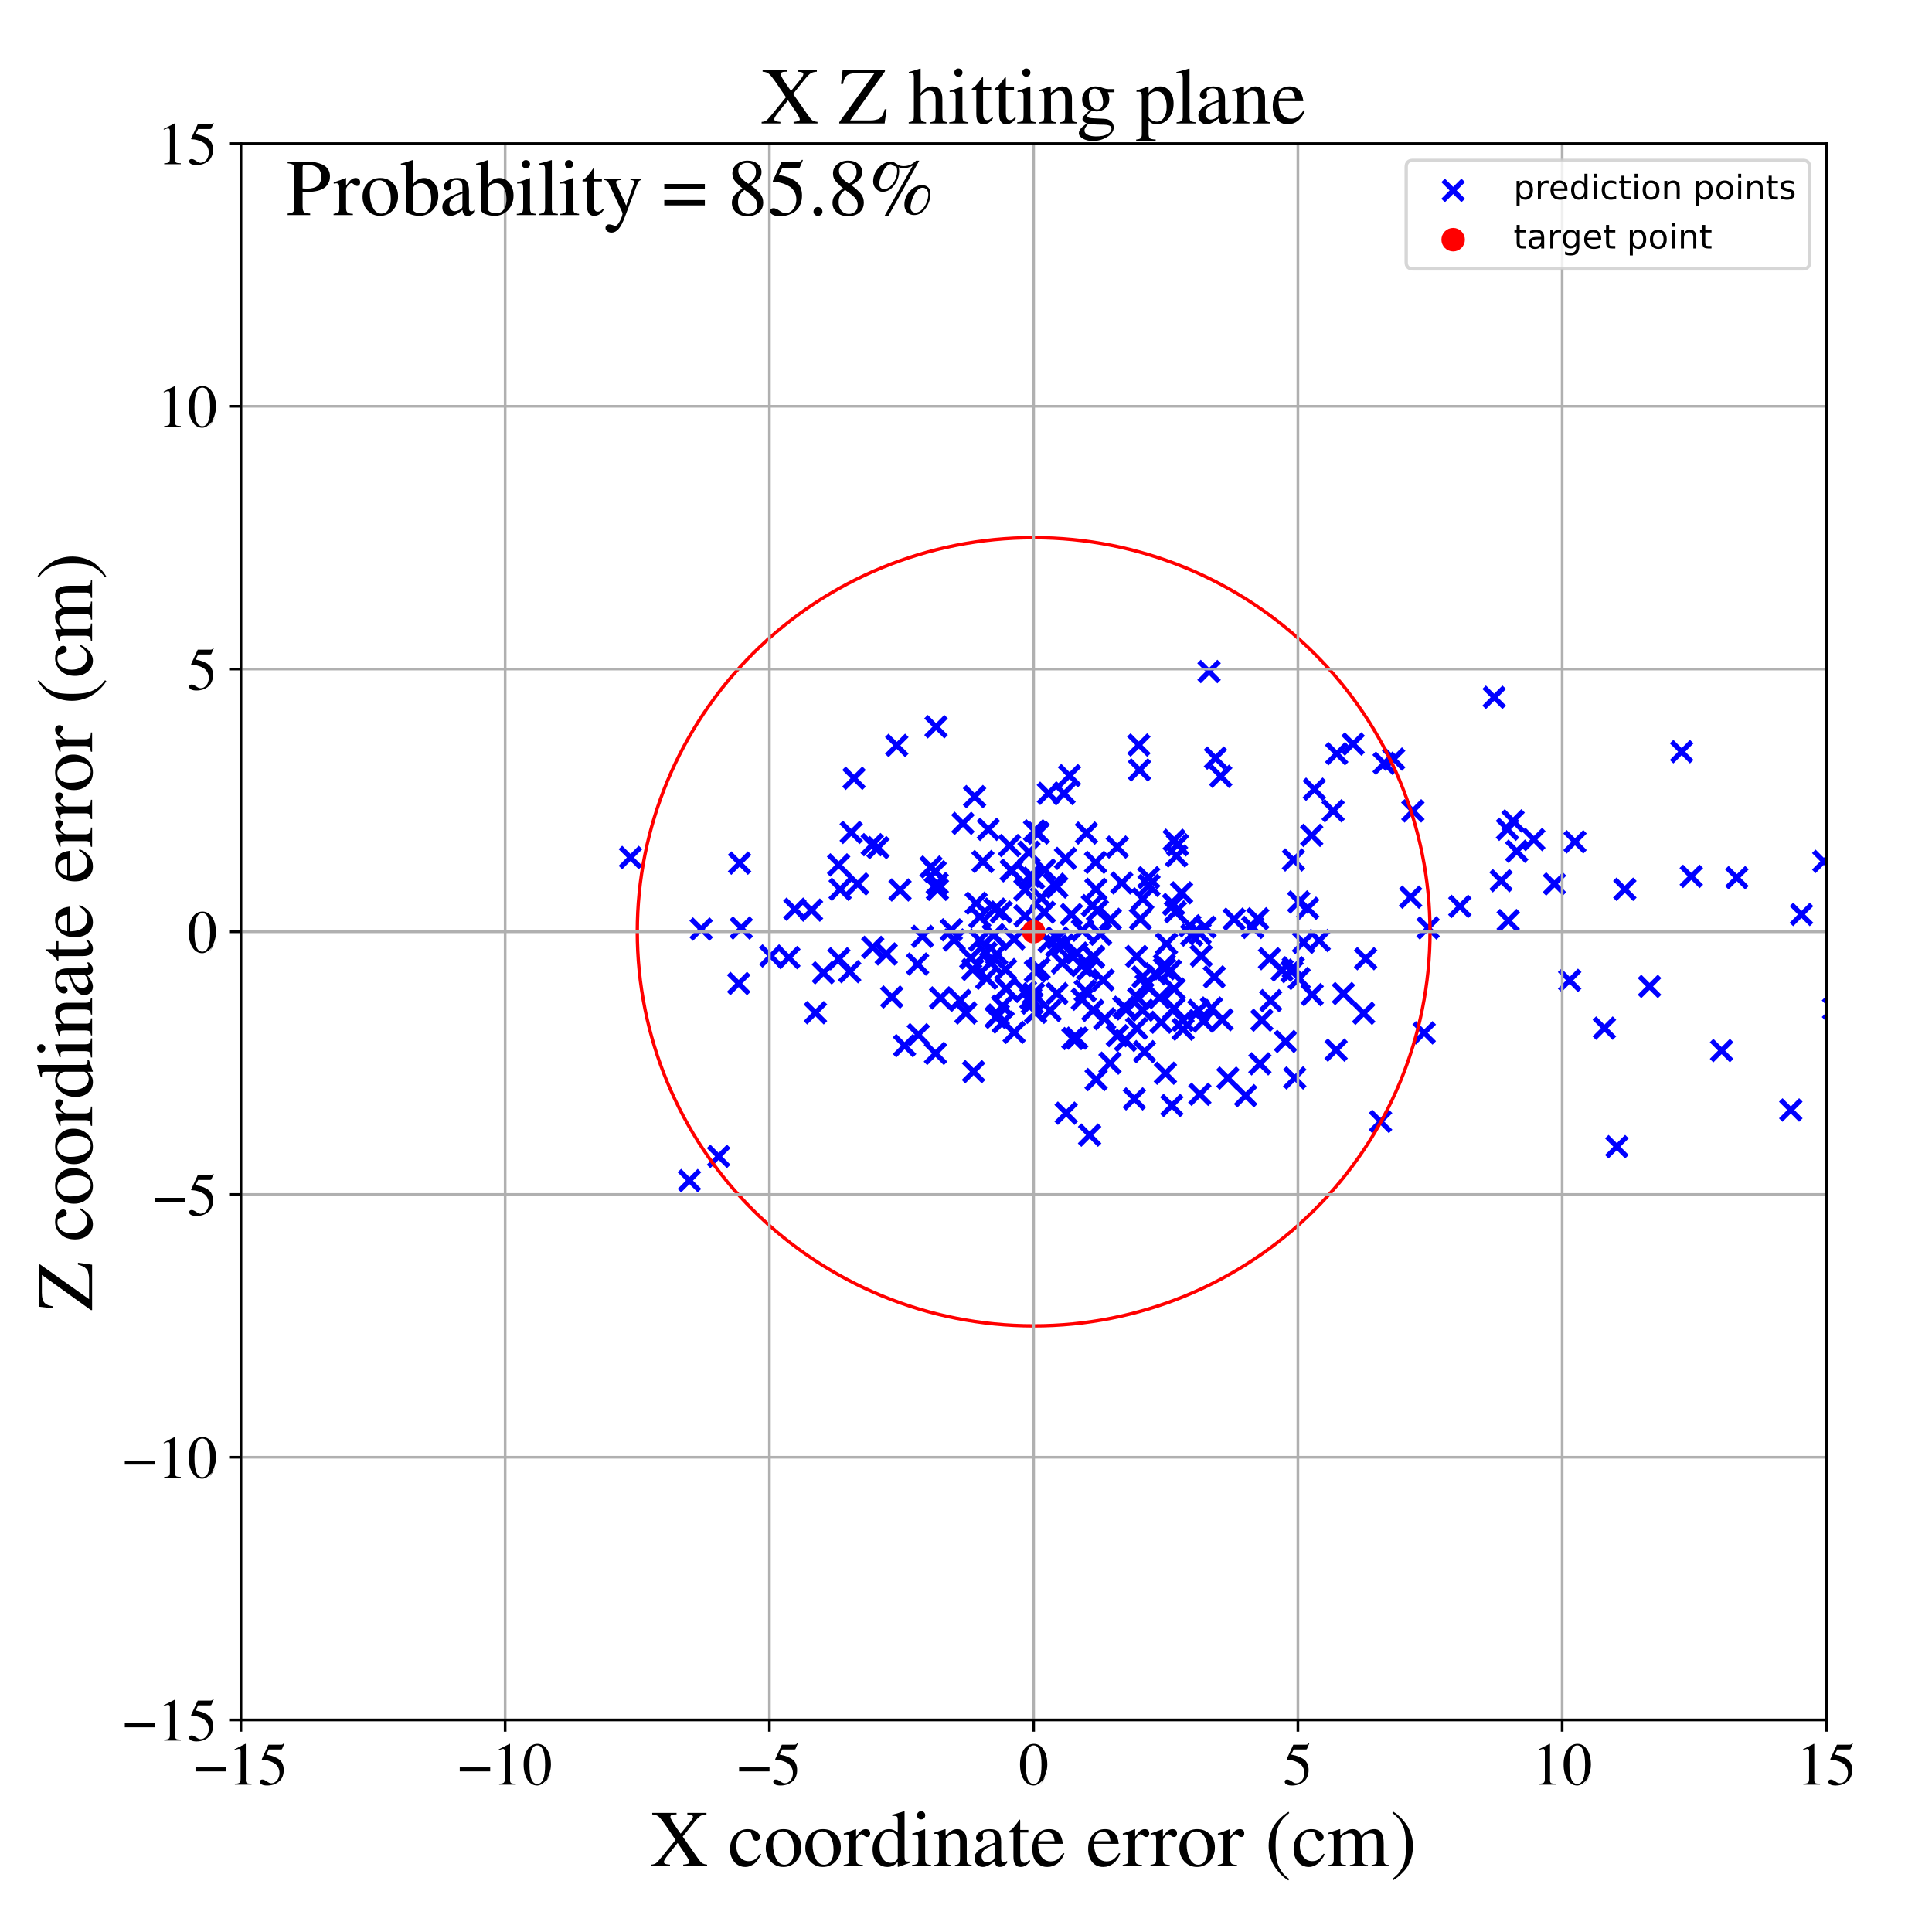 <?xml version="1.0" encoding="utf-8" standalone="no"?>
<!DOCTYPE svg PUBLIC "-//W3C//DTD SVG 1.1//EN"
  "http://www.w3.org/Graphics/SVG/1.1/DTD/svg11.dtd">
<!-- Created with matplotlib (https://matplotlib.org/) -->
<svg height="576pt" version="1.1" viewBox="0 0 576 576" width="576pt" xmlns="http://www.w3.org/2000/svg" xmlns:xlink="http://www.w3.org/1999/xlink">
 <defs>
  <style type="text/css">
*{stroke-linecap:butt;stroke-linejoin:round;}
  </style>
 </defs>
 <g id="figure_1">
  <g id="patch_1">
   <path d="M 0 576 
L 576 576 
L 576 0 
L 0 0 
z
" style="fill:#ffffff;"/>
  </g>
  <g id="axes_1">
   <g id="patch_2">
    <path d="M 71.822 512.784 
L 544.52 512.784 
L 544.52 42.802 
L 71.822 42.802 
z
" style="fill:#ffffff;"/>
   </g>
   <g id="PathCollection_1">
    <defs>
     <path d="M -3 3 
L 3 -3 
M -3 -3 
L 3 3 
" id="mf2f8ebcdd2" style="stroke:#0000ff;stroke-width:1.5;"/>
    </defs>
    <g clip-path="url(#pa2dd2c9ef5)">
     <use style="fill:#0000ff;stroke:#0000ff;stroke-width:1.5;" x="235.181" xlink:href="#mf2f8ebcdd2" y="285.496"/>
     <use style="fill:#0000ff;stroke:#0000ff;stroke-width:1.5;" x="357.719" xlink:href="#mf2f8ebcdd2" y="326.243"/>
     <use style="fill:#0000ff;stroke:#0000ff;stroke-width:1.5;" x="555.773" xlink:href="#mf2f8ebcdd2" y="365.663"/>
     <use style="fill:#0000ff;stroke:#0000ff;stroke-width:1.5;" x="359.256" xlink:href="#mf2f8ebcdd2" y="276.403"/>
     <use style="fill:#0000ff;stroke:#0000ff;stroke-width:1.5;" x="383.264" xlink:href="#mf2f8ebcdd2" y="310.494"/>
     <use style="fill:#0000ff;stroke:#0000ff;stroke-width:1.5;" x="338.847" xlink:href="#mf2f8ebcdd2" y="285.132"/>
     <use style="fill:#0000ff;stroke:#0000ff;stroke-width:1.5;" x="308.679" xlink:href="#mf2f8ebcdd2" y="289.552"/>
     <use style="fill:#0000ff;stroke:#0000ff;stroke-width:1.5;" x="290.241" xlink:href="#mf2f8ebcdd2" y="319.49"/>
     <use style="fill:#0000ff;stroke:#0000ff;stroke-width:1.5;" x="391.067" xlink:href="#mf2f8ebcdd2" y="249.053"/>
     <use style="fill:#0000ff;stroke:#0000ff;stroke-width:1.5;" x="284.465" xlink:href="#mf2f8ebcdd2" y="280.252"/>
     <use style="fill:#0000ff;stroke:#0000ff;stroke-width:1.5;" x="348.961" xlink:href="#mf2f8ebcdd2" y="289.364"/>
     <use style="fill:#0000ff;stroke:#0000ff;stroke-width:1.5;" x="279.428" xlink:href="#mf2f8ebcdd2" y="263.433"/>
     <use style="fill:#0000ff;stroke:#0000ff;stroke-width:1.5;" x="449.65" xlink:href="#mf2f8ebcdd2" y="274.46"/>
     <use style="fill:#0000ff;stroke:#0000ff;stroke-width:1.5;" x="324.293" xlink:href="#mf2f8ebcdd2" y="288.954"/>
     <use style="fill:#0000ff;stroke:#0000ff;stroke-width:1.5;" x="424.608" xlink:href="#mf2f8ebcdd2" y="307.934"/>
     <use style="fill:#0000ff;stroke:#0000ff;stroke-width:1.5;" x="421.23" xlink:href="#mf2f8ebcdd2" y="241.754"/>
     <use style="fill:#0000ff;stroke:#0000ff;stroke-width:1.5;" x="397.468" xlink:href="#mf2f8ebcdd2" y="241.735"/>
     <use style="fill:#0000ff;stroke:#0000ff;stroke-width:1.5;" x="312.569" xlink:href="#mf2f8ebcdd2" y="236.508"/>
     <use style="fill:#0000ff;stroke:#0000ff;stroke-width:1.5;" x="327.18" xlink:href="#mf2f8ebcdd2" y="271.439"/>
     <use style="fill:#0000ff;stroke:#0000ff;stroke-width:1.5;" x="273.585" xlink:href="#mf2f8ebcdd2" y="287.416"/>
     <use style="fill:#0000ff;stroke:#0000ff;stroke-width:1.5;" x="340.637" xlink:href="#mf2f8ebcdd2" y="301.182"/>
     <use style="fill:#0000ff;stroke:#0000ff;stroke-width:1.5;" x="398.348" xlink:href="#mf2f8ebcdd2" y="313.077"/>
     <use style="fill:#0000ff;stroke:#0000ff;stroke-width:1.5;" x="339.453" xlink:href="#mf2f8ebcdd2" y="297.7"/>
     <use style="fill:#0000ff;stroke:#0000ff;stroke-width:1.5;" x="378.837" xlink:href="#mf2f8ebcdd2" y="298.321"/>
     <use style="fill:#0000ff;stroke:#0000ff;stroke-width:1.5;" x="425.769" xlink:href="#mf2f8ebcdd2" y="276.648"/>
     <use style="fill:#0000ff;stroke:#0000ff;stroke-width:1.5;" x="275.035" xlink:href="#mf2f8ebcdd2" y="279.161"/>
     <use style="fill:#0000ff;stroke:#0000ff;stroke-width:1.5;" x="315.066" xlink:href="#mf2f8ebcdd2" y="264.463"/>
     <use style="fill:#0000ff;stroke:#0000ff;stroke-width:1.5;" x="333.103" xlink:href="#mf2f8ebcdd2" y="252.542"/>
     <use style="fill:#0000ff;stroke:#0000ff;stroke-width:1.5;" x="389.886" xlink:href="#mf2f8ebcdd2" y="270.783"/>
     <use style="fill:#0000ff;stroke:#0000ff;stroke-width:1.5;" x="323.905" xlink:href="#mf2f8ebcdd2" y="248.372"/>
     <use style="fill:#0000ff;stroke:#0000ff;stroke-width:1.5;" x="338.865" xlink:href="#mf2f8ebcdd2" y="306.605"/>
     <use style="fill:#0000ff;stroke:#0000ff;stroke-width:1.5;" x="339.73" xlink:href="#mf2f8ebcdd2" y="229.549"/>
     <use style="fill:#0000ff;stroke:#0000ff;stroke-width:1.5;" x="315.135" xlink:href="#mf2f8ebcdd2" y="296.208"/>
     <use style="fill:#0000ff;stroke:#0000ff;stroke-width:1.5;" x="299.934" xlink:href="#mf2f8ebcdd2" y="294.642"/>
     <use style="fill:#0000ff;stroke:#0000ff;stroke-width:1.5;" x="306.925" xlink:href="#mf2f8ebcdd2" y="261.232"/>
     <use style="fill:#0000ff;stroke:#0000ff;stroke-width:1.5;" x="292.084" xlink:href="#mf2f8ebcdd2" y="280.315"/>
     <use style="fill:#0000ff;stroke:#0000ff;stroke-width:1.5;" x="329.345" xlink:href="#mf2f8ebcdd2" y="303.742"/>
     <use style="fill:#0000ff;stroke:#0000ff;stroke-width:1.5;" x="398.523" xlink:href="#mf2f8ebcdd2" y="224.697"/>
     <use style="fill:#0000ff;stroke:#0000ff;stroke-width:1.5;" x="560.207" xlink:href="#mf2f8ebcdd2" y="232.932"/>
     <use style="fill:#0000ff;stroke:#0000ff;stroke-width:1.5;" x="306.776" xlink:href="#mf2f8ebcdd2" y="254.078"/>
     <use style="fill:#0000ff;stroke:#0000ff;stroke-width:1.5;" x="406.57" xlink:href="#mf2f8ebcdd2" y="302.094"/>
     <use style="fill:#0000ff;stroke:#0000ff;stroke-width:1.5;" x="317.864" xlink:href="#mf2f8ebcdd2" y="331.871"/>
     <use style="fill:#0000ff;stroke:#0000ff;stroke-width:1.5;" x="482.042" xlink:href="#mf2f8ebcdd2" y="341.867"/>
     <use style="fill:#0000ff;stroke:#0000ff;stroke-width:1.5;" x="309.798" xlink:href="#mf2f8ebcdd2" y="288.775"/>
     <use style="fill:#0000ff;stroke:#0000ff;stroke-width:1.5;" x="323.541" xlink:href="#mf2f8ebcdd2" y="295.416"/>
     <use style="fill:#0000ff;stroke:#0000ff;stroke-width:1.5;" x="317.654" xlink:href="#mf2f8ebcdd2" y="255.915"/>
     <use style="fill:#0000ff;stroke:#0000ff;stroke-width:1.5;" x="378.484" xlink:href="#mf2f8ebcdd2" y="285.818"/>
     <use style="fill:#0000ff;stroke:#0000ff;stroke-width:1.5;" x="307.319" xlink:href="#mf2f8ebcdd2" y="297.67"/>
     <use style="fill:#0000ff;stroke:#0000ff;stroke-width:1.5;" x="387.333" xlink:href="#mf2f8ebcdd2" y="291.712"/>
     <use style="fill:#0000ff;stroke:#0000ff;stroke-width:1.5;" x="391.852" xlink:href="#mf2f8ebcdd2" y="235.296"/>
     <use style="fill:#0000ff;stroke:#0000ff;stroke-width:1.5;" x="339.998" xlink:href="#mf2f8ebcdd2" y="273.979"/>
     <use style="fill:#0000ff;stroke:#0000ff;stroke-width:1.5;" x="463.438" xlink:href="#mf2f8ebcdd2" y="263.538"/>
     <use style="fill:#0000ff;stroke:#0000ff;stroke-width:1.5;" x="326.632" xlink:href="#mf2f8ebcdd2" y="257.104"/>
     <use style="fill:#0000ff;stroke:#0000ff;stroke-width:1.5;" x="347.153" xlink:href="#mf2f8ebcdd2" y="288.812"/>
     <use style="fill:#0000ff;stroke:#0000ff;stroke-width:1.5;" x="581.685" xlink:href="#mf2f8ebcdd2" y="297.857"/>
     <use style="fill:#0000ff;stroke:#0000ff;stroke-width:1.5;" x="264.219" xlink:href="#mf2f8ebcdd2" y="284.409"/>
     <use style="fill:#0000ff;stroke:#0000ff;stroke-width:1.5;" x="311.473" xlink:href="#mf2f8ebcdd2" y="259.342"/>
     <use style="fill:#0000ff;stroke:#0000ff;stroke-width:1.5;" x="315.239" xlink:href="#mf2f8ebcdd2" y="279.623"/>
     <use style="fill:#0000ff;stroke:#0000ff;stroke-width:1.5;" x="325.661" xlink:href="#mf2f8ebcdd2" y="269.983"/>
     <use style="fill:#0000ff;stroke:#0000ff;stroke-width:1.5;" x="322.488" xlink:href="#mf2f8ebcdd2" y="287.89"/>
     <use style="fill:#0000ff;stroke:#0000ff;stroke-width:1.5;" x="326.725" xlink:href="#mf2f8ebcdd2" y="265.119"/>
     <use style="fill:#0000ff;stroke:#0000ff;stroke-width:1.5;" x="594.845" xlink:href="#mf2f8ebcdd2" y="308.778"/>
     <use style="fill:#0000ff;stroke:#0000ff;stroke-width:1.5;" x="307.733" xlink:href="#mf2f8ebcdd2" y="299.094"/>
     <use style="fill:#0000ff;stroke:#0000ff;stroke-width:1.5;" x="298.848" xlink:href="#mf2f8ebcdd2" y="299.959"/>
     <use style="fill:#0000ff;stroke:#0000ff;stroke-width:1.5;" x="412.671" xlink:href="#mf2f8ebcdd2" y="227.551"/>
     <use style="fill:#0000ff;stroke:#0000ff;stroke-width:1.5;" x="467.978" xlink:href="#mf2f8ebcdd2" y="292.278"/>
     <use style="fill:#0000ff;stroke:#0000ff;stroke-width:1.5;" x="375.623" xlink:href="#mf2f8ebcdd2" y="317.16"/>
     <use style="fill:#0000ff;stroke:#0000ff;stroke-width:1.5;" x="309.573" xlink:href="#mf2f8ebcdd2" y="248.373"/>
     <use style="fill:#0000ff;stroke:#0000ff;stroke-width:1.5;" x="560.85" xlink:href="#mf2f8ebcdd2" y="318.479"/>
     <use style="fill:#0000ff;stroke:#0000ff;stroke-width:1.5;" x="386.022" xlink:href="#mf2f8ebcdd2" y="321.367"/>
     <use style="fill:#0000ff;stroke:#0000ff;stroke-width:1.5;" x="187.963" xlink:href="#mf2f8ebcdd2" y="255.654"/>
     <use style="fill:#0000ff;stroke:#0000ff;stroke-width:1.5;" x="261.772" xlink:href="#mf2f8ebcdd2" y="252.712"/>
     <use style="fill:#0000ff;stroke:#0000ff;stroke-width:1.5;" x="374.996" xlink:href="#mf2f8ebcdd2" y="273.926"/>
     <use style="fill:#0000ff;stroke:#0000ff;stroke-width:1.5;" x="316.928" xlink:href="#mf2f8ebcdd2" y="281.681"/>
     <use style="fill:#0000ff;stroke:#0000ff;stroke-width:1.5;" x="349.883" xlink:href="#mf2f8ebcdd2" y="269.652"/>
     <use style="fill:#0000ff;stroke:#0000ff;stroke-width:1.5;" x="298.477" xlink:href="#mf2f8ebcdd2" y="271.909"/>
     <use style="fill:#0000ff;stroke:#0000ff;stroke-width:1.5;" x="451.1" xlink:href="#mf2f8ebcdd2" y="244.744"/>
     <use style="fill:#0000ff;stroke:#0000ff;stroke-width:1.5;" x="366.084" xlink:href="#mf2f8ebcdd2" y="321.418"/>
     <use style="fill:#0000ff;stroke:#0000ff;stroke-width:1.5;" x="347.453" xlink:href="#mf2f8ebcdd2" y="319.96"/>
     <use style="fill:#0000ff;stroke:#0000ff;stroke-width:1.5;" x="391.211" xlink:href="#mf2f8ebcdd2" y="296.534"/>
     <use style="fill:#0000ff;stroke:#0000ff;stroke-width:1.5;" x="349.376" xlink:href="#mf2f8ebcdd2" y="329.588"/>
     <use style="fill:#0000ff;stroke:#0000ff;stroke-width:1.5;" x="302.353" xlink:href="#mf2f8ebcdd2" y="307.776"/>
     <use style="fill:#0000ff;stroke:#0000ff;stroke-width:1.5;" x="301.635" xlink:href="#mf2f8ebcdd2" y="259.597"/>
     <use style="fill:#0000ff;stroke:#0000ff;stroke-width:1.5;" x="352.691" xlink:href="#mf2f8ebcdd2" y="304.243"/>
     <use style="fill:#0000ff;stroke:#0000ff;stroke-width:1.5;" x="319.856" xlink:href="#mf2f8ebcdd2" y="309.626"/>
     <use style="fill:#0000ff;stroke:#0000ff;stroke-width:1.5;" x="338.186" xlink:href="#mf2f8ebcdd2" y="327.604"/>
     <use style="fill:#0000ff;stroke:#0000ff;stroke-width:1.5;" x="300.983" xlink:href="#mf2f8ebcdd2" y="252.093"/>
     <use style="fill:#0000ff;stroke:#0000ff;stroke-width:1.5;" x="376.212" xlink:href="#mf2f8ebcdd2" y="304.157"/>
     <use style="fill:#0000ff;stroke:#0000ff;stroke-width:1.5;" x="324.851" xlink:href="#mf2f8ebcdd2" y="338.406"/>
     <use style="fill:#0000ff;stroke:#0000ff;stroke-width:1.5;" x="358.114" xlink:href="#mf2f8ebcdd2" y="284.975"/>
     <use style="fill:#0000ff;stroke:#0000ff;stroke-width:1.5;" x="299.816" xlink:href="#mf2f8ebcdd2" y="289.065"/>
     <use style="fill:#0000ff;stroke:#0000ff;stroke-width:1.5;" x="352.276" xlink:href="#mf2f8ebcdd2" y="266.188"/>
     <use style="fill:#0000ff;stroke:#0000ff;stroke-width:1.5;" x="333.117" xlink:href="#mf2f8ebcdd2" y="308.766"/>
     <use style="fill:#0000ff;stroke:#0000ff;stroke-width:1.5;" x="300.003" xlink:href="#mf2f8ebcdd2" y="294.816"/>
     <use style="fill:#0000ff;stroke:#0000ff;stroke-width:1.5;" x="339.527" xlink:href="#mf2f8ebcdd2" y="222.119"/>
     <use style="fill:#0000ff;stroke:#0000ff;stroke-width:1.5;" x="316.681" xlink:href="#mf2f8ebcdd2" y="287.06"/>
     <use style="fill:#0000ff;stroke:#0000ff;stroke-width:1.5;" x="294.655" xlink:href="#mf2f8ebcdd2" y="247.264"/>
     <use style="fill:#0000ff;stroke:#0000ff;stroke-width:1.5;" x="305.563" xlink:href="#mf2f8ebcdd2" y="265.29"/>
     <use style="fill:#0000ff;stroke:#0000ff;stroke-width:1.5;" x="533.904" xlink:href="#mf2f8ebcdd2" y="330.929"/>
     <use style="fill:#0000ff;stroke:#0000ff;stroke-width:1.5;" x="347.779" xlink:href="#mf2f8ebcdd2" y="281.392"/>
     <use style="fill:#0000ff;stroke:#0000ff;stroke-width:1.5;" x="445.469" xlink:href="#mf2f8ebcdd2" y="207.886"/>
     <use style="fill:#0000ff;stroke:#0000ff;stroke-width:1.5;" x="354.736" xlink:href="#mf2f8ebcdd2" y="276.011"/>
     <use style="fill:#0000ff;stroke:#0000ff;stroke-width:1.5;" x="321.063" xlink:href="#mf2f8ebcdd2" y="284.142"/>
     <use style="fill:#0000ff;stroke:#0000ff;stroke-width:1.5;" x="331.03" xlink:href="#mf2f8ebcdd2" y="274.072"/>
     <use style="fill:#0000ff;stroke:#0000ff;stroke-width:1.5;" x="345.711" xlink:href="#mf2f8ebcdd2" y="297.425"/>
     <use style="fill:#0000ff;stroke:#0000ff;stroke-width:1.5;" x="310.461" xlink:href="#mf2f8ebcdd2" y="267.69"/>
     <use style="fill:#0000ff;stroke:#0000ff;stroke-width:1.5;" x="346.164" xlink:href="#mf2f8ebcdd2" y="304.767"/>
     <use style="fill:#0000ff;stroke:#0000ff;stroke-width:1.5;" x="371.37" xlink:href="#mf2f8ebcdd2" y="326.659"/>
     <use style="fill:#0000ff;stroke:#0000ff;stroke-width:1.5;" x="326.005" xlink:href="#mf2f8ebcdd2" y="285.378"/>
     <use style="fill:#0000ff;stroke:#0000ff;stroke-width:1.5;" x="350.055" xlink:href="#mf2f8ebcdd2" y="250.503"/>
     <use style="fill:#0000ff;stroke:#0000ff;stroke-width:1.5;" x="393.303" xlink:href="#mf2f8ebcdd2" y="280.406"/>
     <use style="fill:#0000ff;stroke:#0000ff;stroke-width:1.5;" x="357.402" xlink:href="#mf2f8ebcdd2" y="301.25"/>
     <use style="fill:#0000ff;stroke:#0000ff;stroke-width:1.5;" x="447.527" xlink:href="#mf2f8ebcdd2" y="262.568"/>
     <use style="fill:#0000ff;stroke:#0000ff;stroke-width:1.5;" x="317.223" xlink:href="#mf2f8ebcdd2" y="236.57"/>
     <use style="fill:#0000ff;stroke:#0000ff;stroke-width:1.5;" x="484.424" xlink:href="#mf2f8ebcdd2" y="265.126"/>
     <use style="fill:#0000ff;stroke:#0000ff;stroke-width:1.5;" x="355.284" xlink:href="#mf2f8ebcdd2" y="278.799"/>
     <use style="fill:#0000ff;stroke:#0000ff;stroke-width:1.5;" x="280.413" xlink:href="#mf2f8ebcdd2" y="297.515"/>
     <use style="fill:#0000ff;stroke:#0000ff;stroke-width:1.5;" x="328.119" xlink:href="#mf2f8ebcdd2" y="278.532"/>
     <use style="fill:#0000ff;stroke:#0000ff;stroke-width:1.5;" x="279.479" xlink:href="#mf2f8ebcdd2" y="265.16"/>
     <use style="fill:#0000ff;stroke:#0000ff;stroke-width:1.5;" x="335.043" xlink:href="#mf2f8ebcdd2" y="300.297"/>
     <use style="fill:#0000ff;stroke:#0000ff;stroke-width:1.5;" x="289.984" xlink:href="#mf2f8ebcdd2" y="289.033"/>
     <use style="fill:#0000ff;stroke:#0000ff;stroke-width:1.5;" x="373.475" xlink:href="#mf2f8ebcdd2" y="276.5"/>
     <use style="fill:#0000ff;stroke:#0000ff;stroke-width:1.5;" x="311.349" xlink:href="#mf2f8ebcdd2" y="271.953"/>
     <use style="fill:#0000ff;stroke:#0000ff;stroke-width:1.5;" x="768.815" xlink:href="#mf2f8ebcdd2" y="327.515"/>
     <use style="fill:#0000ff;stroke:#0000ff;stroke-width:1.5;" x="322.689" xlink:href="#mf2f8ebcdd2" y="277.344"/>
     <use style="fill:#0000ff;stroke:#0000ff;stroke-width:1.5;" x="334.441" xlink:href="#mf2f8ebcdd2" y="263.243"/>
     <use style="fill:#0000ff;stroke:#0000ff;stroke-width:1.5;" x="250.481" xlink:href="#mf2f8ebcdd2" y="265.146"/>
     <use style="fill:#0000ff;stroke:#0000ff;stroke-width:1.5;" x="290.561" xlink:href="#mf2f8ebcdd2" y="237.494"/>
     <use style="fill:#0000ff;stroke:#0000ff;stroke-width:1.5;" x="362.025" xlink:href="#mf2f8ebcdd2" y="291.243"/>
     <use style="fill:#0000ff;stroke:#0000ff;stroke-width:1.5;" x="342.564" xlink:href="#mf2f8ebcdd2" y="263.962"/>
     <use style="fill:#0000ff;stroke:#0000ff;stroke-width:1.5;" x="279.067" xlink:href="#mf2f8ebcdd2" y="216.668"/>
     <use style="fill:#0000ff;stroke:#0000ff;stroke-width:1.5;" x="513.276" xlink:href="#mf2f8ebcdd2" y="313.214"/>
     <use style="fill:#0000ff;stroke:#0000ff;stroke-width:1.5;" x="341.718" xlink:href="#mf2f8ebcdd2" y="293.708"/>
     <use style="fill:#0000ff;stroke:#0000ff;stroke-width:1.5;" x="296.136" xlink:href="#mf2f8ebcdd2" y="278.807"/>
     <use style="fill:#0000ff;stroke:#0000ff;stroke-width:1.5;" x="340.711" xlink:href="#mf2f8ebcdd2" y="291.208"/>
     <use style="fill:#0000ff;stroke:#0000ff;stroke-width:1.5;" x="273.78" xlink:href="#mf2f8ebcdd2" y="308.474"/>
     <use style="fill:#0000ff;stroke:#0000ff;stroke-width:1.5;" x="452.193" xlink:href="#mf2f8ebcdd2" y="253.788"/>
     <use style="fill:#0000ff;stroke:#0000ff;stroke-width:1.5;" x="293.044" xlink:href="#mf2f8ebcdd2" y="256.853"/>
     <use style="fill:#0000ff;stroke:#0000ff;stroke-width:1.5;" x="268.329" xlink:href="#mf2f8ebcdd2" y="265.331"/>
     <use style="fill:#0000ff;stroke:#0000ff;stroke-width:1.5;" x="358.802" xlink:href="#mf2f8ebcdd2" y="304.407"/>
     <use style="fill:#0000ff;stroke:#0000ff;stroke-width:1.5;" x="367.948" xlink:href="#mf2f8ebcdd2" y="274.045"/>
     <use style="fill:#0000ff;stroke:#0000ff;stroke-width:1.5;" x="220.997" xlink:href="#mf2f8ebcdd2" y="276.68"/>
     <use style="fill:#0000ff;stroke:#0000ff;stroke-width:1.5;" x="312.799" xlink:href="#mf2f8ebcdd2" y="280.665"/>
     <use style="fill:#0000ff;stroke:#0000ff;stroke-width:1.5;" x="352.723" xlink:href="#mf2f8ebcdd2" y="306.845"/>
     <use style="fill:#0000ff;stroke:#0000ff;stroke-width:1.5;" x="350.021" xlink:href="#mf2f8ebcdd2" y="300.625"/>
     <use style="fill:#0000ff;stroke:#0000ff;stroke-width:1.5;" x="278.827" xlink:href="#mf2f8ebcdd2" y="259.883"/>
     <use style="fill:#0000ff;stroke:#0000ff;stroke-width:1.5;" x="319.418" xlink:href="#mf2f8ebcdd2" y="272.653"/>
     <use style="fill:#0000ff;stroke:#0000ff;stroke-width:1.5;" x="504.237" xlink:href="#mf2f8ebcdd2" y="261.288"/>
     <use style="fill:#0000ff;stroke:#0000ff;stroke-width:1.5;" x="360.467" xlink:href="#mf2f8ebcdd2" y="200.215"/>
     <use style="fill:#0000ff;stroke:#0000ff;stroke-width:1.5;" x="357.784" xlink:href="#mf2f8ebcdd2" y="278.342"/>
     <use style="fill:#0000ff;stroke:#0000ff;stroke-width:1.5;" x="250.115" xlink:href="#mf2f8ebcdd2" y="285.83"/>
     <use style="fill:#0000ff;stroke:#0000ff;stroke-width:1.5;" x="350.764" xlink:href="#mf2f8ebcdd2" y="255.191"/>
     <use style="fill:#0000ff;stroke:#0000ff;stroke-width:1.5;" x="388.615" xlink:href="#mf2f8ebcdd2" y="280.975"/>
     <use style="fill:#0000ff;stroke:#0000ff;stroke-width:1.5;" x="243.115" xlink:href="#mf2f8ebcdd2" y="301.929"/>
     <use style="fill:#0000ff;stroke:#0000ff;stroke-width:1.5;" x="214.248" xlink:href="#mf2f8ebcdd2" y="344.764"/>
     <use style="fill:#0000ff;stroke:#0000ff;stroke-width:1.5;" x="318.86" xlink:href="#mf2f8ebcdd2" y="231.238"/>
     <use style="fill:#0000ff;stroke:#0000ff;stroke-width:1.5;" x="321.031" xlink:href="#mf2f8ebcdd2" y="309.497"/>
     <use style="fill:#0000ff;stroke:#0000ff;stroke-width:1.5;" x="341.22" xlink:href="#mf2f8ebcdd2" y="313.519"/>
     <use style="fill:#0000ff;stroke:#0000ff;stroke-width:1.5;" x="229.799" xlink:href="#mf2f8ebcdd2" y="285.007"/>
     <use style="fill:#0000ff;stroke:#0000ff;stroke-width:1.5;" x="420.568" xlink:href="#mf2f8ebcdd2" y="267.483"/>
     <use style="fill:#0000ff;stroke:#0000ff;stroke-width:1.5;" x="407.148" xlink:href="#mf2f8ebcdd2" y="285.818"/>
     <use style="fill:#0000ff;stroke:#0000ff;stroke-width:1.5;" x="364.338" xlink:href="#mf2f8ebcdd2" y="304.038"/>
     <use style="fill:#0000ff;stroke:#0000ff;stroke-width:1.5;" x="957.674" xlink:href="#mf2f8ebcdd2" y="341.509"/>
     <use style="fill:#0000ff;stroke:#0000ff;stroke-width:1.5;" x="253.332" xlink:href="#mf2f8ebcdd2" y="289.695"/>
     <use style="fill:#0000ff;stroke:#0000ff;stroke-width:1.5;" x="260.04" xlink:href="#mf2f8ebcdd2" y="251.832"/>
     <use style="fill:#0000ff;stroke:#0000ff;stroke-width:1.5;" x="277.572" xlink:href="#mf2f8ebcdd2" y="258.48"/>
     <use style="fill:#0000ff;stroke:#0000ff;stroke-width:1.5;" x="302.329" xlink:href="#mf2f8ebcdd2" y="279.957"/>
     <use style="fill:#0000ff;stroke:#0000ff;stroke-width:1.5;" x="296.624" xlink:href="#mf2f8ebcdd2" y="271.032"/>
     <use style="fill:#0000ff;stroke:#0000ff;stroke-width:1.5;" x="245.485" xlink:href="#mf2f8ebcdd2" y="290.03"/>
     <use style="fill:#0000ff;stroke:#0000ff;stroke-width:1.5;" x="322.654" xlink:href="#mf2f8ebcdd2" y="297.912"/>
     <use style="fill:#0000ff;stroke:#0000ff;stroke-width:1.5;" x="361.186" xlink:href="#mf2f8ebcdd2" y="300.532"/>
     <use style="fill:#0000ff;stroke:#0000ff;stroke-width:1.5;" x="347.136" xlink:href="#mf2f8ebcdd2" y="287.68"/>
     <use style="fill:#0000ff;stroke:#0000ff;stroke-width:1.5;" x="344.496" xlink:href="#mf2f8ebcdd2" y="290.341"/>
     <use style="fill:#0000ff;stroke:#0000ff;stroke-width:1.5;" x="362.377" xlink:href="#mf2f8ebcdd2" y="226.015"/>
     <use style="fill:#0000ff;stroke:#0000ff;stroke-width:1.5;" x="415.503" xlink:href="#mf2f8ebcdd2" y="226.309"/>
     <use style="fill:#0000ff;stroke:#0000ff;stroke-width:1.5;" x="385.623" xlink:href="#mf2f8ebcdd2" y="256.389"/>
     <use style="fill:#0000ff;stroke:#0000ff;stroke-width:1.5;" x="325.939" xlink:href="#mf2f8ebcdd2" y="285.157"/>
     <use style="fill:#0000ff;stroke:#0000ff;stroke-width:1.5;" x="469.552" xlink:href="#mf2f8ebcdd2" y="250.978"/>
     <use style="fill:#0000ff;stroke:#0000ff;stroke-width:1.5;" x="491.785" xlink:href="#mf2f8ebcdd2" y="294.092"/>
     <use style="fill:#0000ff;stroke:#0000ff;stroke-width:1.5;" x="411.59" xlink:href="#mf2f8ebcdd2" y="334.324"/>
     <use style="fill:#0000ff;stroke:#0000ff;stroke-width:1.5;" x="299.086" xlink:href="#mf2f8ebcdd2" y="304.727"/>
     <use style="fill:#0000ff;stroke:#0000ff;stroke-width:1.5;" x="546.659" xlink:href="#mf2f8ebcdd2" y="300.738"/>
     <use style="fill:#0000ff;stroke:#0000ff;stroke-width:1.5;" x="308.127" xlink:href="#mf2f8ebcdd2" y="296.272"/>
     <use style="fill:#0000ff;stroke:#0000ff;stroke-width:1.5;" x="294.137" xlink:href="#mf2f8ebcdd2" y="291.658"/>
     <use style="fill:#0000ff;stroke:#0000ff;stroke-width:1.5;" x="313.099" xlink:href="#mf2f8ebcdd2" y="301.285"/>
     <use style="fill:#0000ff;stroke:#0000ff;stroke-width:1.5;" x="253.781" xlink:href="#mf2f8ebcdd2" y="248.176"/>
     <use style="fill:#0000ff;stroke:#0000ff;stroke-width:1.5;" x="325.811" xlink:href="#mf2f8ebcdd2" y="301.249"/>
     <use style="fill:#0000ff;stroke:#0000ff;stroke-width:1.5;" x="328.875" xlink:href="#mf2f8ebcdd2" y="292.179"/>
     <use style="fill:#0000ff;stroke:#0000ff;stroke-width:1.5;" x="314.273" xlink:href="#mf2f8ebcdd2" y="263.6"/>
     <use style="fill:#0000ff;stroke:#0000ff;stroke-width:1.5;" x="269.677" xlink:href="#mf2f8ebcdd2" y="311.748"/>
     <use style="fill:#0000ff;stroke:#0000ff;stroke-width:1.5;" x="385.573" xlink:href="#mf2f8ebcdd2" y="288.53"/>
     <use style="fill:#0000ff;stroke:#0000ff;stroke-width:1.5;" x="403.413" xlink:href="#mf2f8ebcdd2" y="221.823"/>
     <use style="fill:#0000ff;stroke:#0000ff;stroke-width:1.5;" x="286.203" xlink:href="#mf2f8ebcdd2" y="298.235"/>
     <use style="fill:#0000ff;stroke:#0000ff;stroke-width:1.5;" x="292.116" xlink:href="#mf2f8ebcdd2" y="273.377"/>
     <use style="fill:#0000ff;stroke:#0000ff;stroke-width:1.5;" x="291.025" xlink:href="#mf2f8ebcdd2" y="269.281"/>
     <use style="fill:#0000ff;stroke:#0000ff;stroke-width:1.5;" x="308.179" xlink:href="#mf2f8ebcdd2" y="261.794"/>
     <use style="fill:#0000ff;stroke:#0000ff;stroke-width:1.5;" x="283.626" xlink:href="#mf2f8ebcdd2" y="277.217"/>
     <use style="fill:#0000ff;stroke:#0000ff;stroke-width:1.5;" x="330.922" xlink:href="#mf2f8ebcdd2" y="316.962"/>
     <use style="fill:#0000ff;stroke:#0000ff;stroke-width:1.5;" x="435.235" xlink:href="#mf2f8ebcdd2" y="270.231"/>
     <use style="fill:#0000ff;stroke:#0000ff;stroke-width:1.5;" x="308.447" xlink:href="#mf2f8ebcdd2" y="247.698"/>
     <use style="fill:#0000ff;stroke:#0000ff;stroke-width:1.5;" x="400.533" xlink:href="#mf2f8ebcdd2" y="296.211"/>
     <use style="fill:#0000ff;stroke:#0000ff;stroke-width:1.5;" x="351.062" xlink:href="#mf2f8ebcdd2" y="251.871"/>
     <use style="fill:#0000ff;stroke:#0000ff;stroke-width:1.5;" x="220.238" xlink:href="#mf2f8ebcdd2" y="293.216"/>
     <use style="fill:#0000ff;stroke:#0000ff;stroke-width:1.5;" x="236.982" xlink:href="#mf2f8ebcdd2" y="271.073"/>
     <use style="fill:#0000ff;stroke:#0000ff;stroke-width:1.5;" x="335.563" xlink:href="#mf2f8ebcdd2" y="310.2"/>
     <use style="fill:#0000ff;stroke:#0000ff;stroke-width:1.5;" x="305.588" xlink:href="#mf2f8ebcdd2" y="273.057"/>
     <use style="fill:#0000ff;stroke:#0000ff;stroke-width:1.5;" x="297.162" xlink:href="#mf2f8ebcdd2" y="284.42"/>
     <use style="fill:#0000ff;stroke:#0000ff;stroke-width:1.5;" x="350.061" xlink:href="#mf2f8ebcdd2" y="294.837"/>
     <use style="fill:#0000ff;stroke:#0000ff;stroke-width:1.5;" x="315.031" xlink:href="#mf2f8ebcdd2" y="282.054"/>
     <use style="fill:#0000ff;stroke:#0000ff;stroke-width:1.5;" x="363.945" xlink:href="#mf2f8ebcdd2" y="231.45"/>
     <use style="fill:#0000ff;stroke:#0000ff;stroke-width:1.5;" x="478.334" xlink:href="#mf2f8ebcdd2" y="306.522"/>
     <use style="fill:#0000ff;stroke:#0000ff;stroke-width:1.5;" x="255.697" xlink:href="#mf2f8ebcdd2" y="263.537"/>
     <use style="fill:#0000ff;stroke:#0000ff;stroke-width:1.5;" x="296.333" xlink:href="#mf2f8ebcdd2" y="278.699"/>
     <use style="fill:#0000ff;stroke:#0000ff;stroke-width:1.5;" x="220.496" xlink:href="#mf2f8ebcdd2" y="257.325"/>
     <use style="fill:#0000ff;stroke:#0000ff;stroke-width:1.5;" x="265.865" xlink:href="#mf2f8ebcdd2" y="297.243"/>
     <use style="fill:#0000ff;stroke:#0000ff;stroke-width:1.5;" x="517.821" xlink:href="#mf2f8ebcdd2" y="261.672"/>
     <use style="fill:#0000ff;stroke:#0000ff;stroke-width:1.5;" x="543.751" xlink:href="#mf2f8ebcdd2" y="256.801"/>
     <use style="fill:#0000ff;stroke:#0000ff;stroke-width:1.5;" x="260.205" xlink:href="#mf2f8ebcdd2" y="282.44"/>
     <use style="fill:#0000ff;stroke:#0000ff;stroke-width:1.5;" x="296.958" xlink:href="#mf2f8ebcdd2" y="303.311"/>
     <use style="fill:#0000ff;stroke:#0000ff;stroke-width:1.5;" x="301.451" xlink:href="#mf2f8ebcdd2" y="259.469"/>
     <use style="fill:#0000ff;stroke:#0000ff;stroke-width:1.5;" x="289.426" xlink:href="#mf2f8ebcdd2" y="285.597"/>
     <use style="fill:#0000ff;stroke:#0000ff;stroke-width:1.5;" x="287.075" xlink:href="#mf2f8ebcdd2" y="245.474"/>
     <use style="fill:#0000ff;stroke:#0000ff;stroke-width:1.5;" x="326.785" xlink:href="#mf2f8ebcdd2" y="321.853"/>
     <use style="fill:#0000ff;stroke:#0000ff;stroke-width:1.5;" x="340.716" xlink:href="#mf2f8ebcdd2" y="267.988"/>
     <use style="fill:#0000ff;stroke:#0000ff;stroke-width:1.5;" x="457.292" xlink:href="#mf2f8ebcdd2" y="250.304"/>
     <use style="fill:#0000ff;stroke:#0000ff;stroke-width:1.5;" x="209.053" xlink:href="#mf2f8ebcdd2" y="276.985"/>
     <use style="fill:#0000ff;stroke:#0000ff;stroke-width:1.5;" x="295.372" xlink:href="#mf2f8ebcdd2" y="287.024"/>
     <use style="fill:#0000ff;stroke:#0000ff;stroke-width:1.5;" x="267.369" xlink:href="#mf2f8ebcdd2" y="222.234"/>
     <use style="fill:#0000ff;stroke:#0000ff;stroke-width:1.5;" x="254.615" xlink:href="#mf2f8ebcdd2" y="232.035"/>
     <use style="fill:#0000ff;stroke:#0000ff;stroke-width:1.5;" x="387.207" xlink:href="#mf2f8ebcdd2" y="268.912"/>
     <use style="fill:#0000ff;stroke:#0000ff;stroke-width:1.5;" x="297.626" xlink:href="#mf2f8ebcdd2" y="302.599"/>
     <use style="fill:#0000ff;stroke:#0000ff;stroke-width:1.5;" x="205.541" xlink:href="#mf2f8ebcdd2" y="351.982"/>
     <use style="fill:#0000ff;stroke:#0000ff;stroke-width:1.5;" x="305.723" xlink:href="#mf2f8ebcdd2" y="295.58"/>
     <use style="fill:#0000ff;stroke:#0000ff;stroke-width:1.5;" x="501.369" xlink:href="#mf2f8ebcdd2" y="224.101"/>
     <use style="fill:#0000ff;stroke:#0000ff;stroke-width:1.5;" x="382.237" xlink:href="#mf2f8ebcdd2" y="289.218"/>
     <use style="fill:#0000ff;stroke:#0000ff;stroke-width:1.5;" x="250.033" xlink:href="#mf2f8ebcdd2" y="257.86"/>
     <use style="fill:#0000ff;stroke:#0000ff;stroke-width:1.5;" x="449.434" xlink:href="#mf2f8ebcdd2" y="247.226"/>
     <use style="fill:#0000ff;stroke:#0000ff;stroke-width:1.5;" x="278.911" xlink:href="#mf2f8ebcdd2" y="314.036"/>
     <use style="fill:#0000ff;stroke:#0000ff;stroke-width:1.5;" x="287.951" xlink:href="#mf2f8ebcdd2" y="301.999"/>
     <use style="fill:#0000ff;stroke:#0000ff;stroke-width:1.5;" x="537.084" xlink:href="#mf2f8ebcdd2" y="272.629"/>
     <use style="fill:#0000ff;stroke:#0000ff;stroke-width:1.5;" x="335.814" xlink:href="#mf2f8ebcdd2" y="300.804"/>
     <use style="fill:#0000ff;stroke:#0000ff;stroke-width:1.5;" x="342.47" xlink:href="#mf2f8ebcdd2" y="261.663"/>
     <use style="fill:#0000ff;stroke:#0000ff;stroke-width:1.5;" x="385.194" xlink:href="#mf2f8ebcdd2" y="289.687"/>
     <use style="fill:#0000ff;stroke:#0000ff;stroke-width:1.5;" x="241.941" xlink:href="#mf2f8ebcdd2" y="271.339"/>
     <use style="fill:#0000ff;stroke:#0000ff;stroke-width:1.5;" x="293.978" xlink:href="#mf2f8ebcdd2" y="284.093"/>
     <use style="fill:#0000ff;stroke:#0000ff;stroke-width:1.5;" x="308.757" xlink:href="#mf2f8ebcdd2" y="301.82"/>
     <use style="fill:#0000ff;stroke:#0000ff;stroke-width:1.5;" x="350.42" xlink:href="#mf2f8ebcdd2" y="271.86"/>
    </g>
   </g>
   <g id="PathCollection_2">
    <defs>
     <path d="M 0 3 
C 0.796 3 1.559 2.684 2.121 2.121 
C 2.684 1.559 3 0.796 3 0 
C 3 -0.796 2.684 -1.559 2.121 -2.121 
C 1.559 -2.684 0.796 -3 0 -3 
C -0.796 -3 -1.559 -2.684 -2.121 -2.121 
C -2.684 -1.559 -3 -0.796 -3 0 
C -3 0.796 -2.684 1.559 -2.121 2.121 
C -1.559 2.684 -0.796 3 0 3 
z
" id="m754cc08d6d" style="stroke:#ff0000;"/>
    </defs>
    <g clip-path="url(#pa2dd2c9ef5)">
     <use style="fill:#ff0000;stroke:#ff0000;" x="308.171" xlink:href="#m754cc08d6d" y="277.793"/>
    </g>
   </g>
   <g id="patch_3">
    <path clip-path="url(#pa2dd2c9ef5)" d="M 308.171 395.288 
C 339.511 395.288 369.572 382.908 391.733 360.875 
C 413.894 338.841 426.346 308.953 426.346 277.793 
C 426.346 246.633 413.894 216.745 391.733 194.711 
C 369.572 172.677 339.511 160.297 308.171 160.297 
C 276.831 160.297 246.77 172.677 224.609 194.711 
C 202.448 216.745 189.997 246.633 189.997 277.793 
C 189.997 308.953 202.448 338.841 224.609 360.875 
C 246.77 382.908 276.831 395.288 308.171 395.288 
z
" style="fill:none;stroke:#ff0000;stroke-linejoin:miter;"/>
   </g>
   <g id="matplotlib.axis_1">
    <g id="xtick_1">
     <g id="line2d_1">
      <path clip-path="url(#pa2dd2c9ef5)" d="M 71.822 512.784 
L 71.822 42.802 
" style="fill:none;stroke:#b0b0b0;stroke-linecap:square;stroke-width:0.8;"/>
     </g>
     <g id="line2d_2">
      <defs>
       <path d="M 0 0 
L 0 3.5 
" id="m45d51e443f" style="stroke:#000000;stroke-width:0.8;"/>
      </defs>
      <g>
       <use style="stroke:#000000;stroke-width:0.8;" x="71.822" xlink:href="#m45d51e443f" y="512.784"/>
      </g>
     </g>
     <g id="text_1">
      <!-- −15 -->
      <defs>
       <path d="M 3 22 
L 3 28.594 
L 53.406 28.594 
L 53.406 22 
z
" id="FreeSerif-8722"/>
       <path d="M 18.297 59.297 
Q 16.5 59.297 11.094 57.094 
L 11.094 58.5 
L 29.094 67.594 
L 29.906 67.406 
L 29.906 7.406 
Q 29.906 3.797 31.703 2.688 
Q 33.5 1.594 39.406 1.5 
L 39.406 0 
L 11.797 0 
L 11.797 1.5 
Q 17.406 1.703 19.344 3.141 
Q 21.297 4.594 21.297 9.297 
L 21.297 54.594 
Q 21.297 59.297 18.297 59.297 
z
" id="FreeSerif-49"/>
       <path d="M 35.703 19.406 
Q 35.703 24.703 33.344 28.797 
Q 31 32.906 27.641 35.156 
Q 24.297 37.406 20.141 38.844 
Q 16 40.297 12.953 40.75 
Q 9.906 41.203 7.594 41.203 
Q 6.406 41.203 6.406 42 
Q 6.406 42.297 6.5 42.5 
L 17.406 66.203 
L 38.297 66.203 
Q 39.906 66.203 40.844 66.703 
Q 41.797 67.203 42.906 68.797 
L 43.797 68.094 
L 40 59.203 
Q 39.594 58.297 37.703 58.297 
L 18.094 58.297 
L 13.906 49.797 
Q 28.5 47.203 35.594 41.344 
Q 42.703 35.5 42.703 24.203 
Q 42.703 18.297 40.844 13.688 
Q 39 9.094 36.141 6.297 
Q 33.297 3.5 29.547 1.703 
Q 25.797 -0.094 22.344 -0.75 
Q 18.906 -1.406 15.406 -1.406 
Q 9.797 -1.406 6.5 0.25 
Q 3.203 1.906 3.203 4.797 
Q 3.203 8.5 7.5 8.5 
Q 10.297 8.5 14.75 5.391 
Q 19.203 2.297 21.797 2.297 
Q 27.703 2.297 31.703 7.25 
Q 35.703 12.203 35.703 19.406 
z
" id="FreeSerif-53"/>
      </defs>
      <g transform="translate(57.746 532.077)scale(0.18 -0.18)">
       <use xlink:href="#FreeSerif-8722"/>
       <use x="56.4" xlink:href="#FreeSerif-49"/>
       <use x="106.4" xlink:href="#FreeSerif-53"/>
      </g>
     </g>
    </g>
    <g id="xtick_2">
     <g id="line2d_3">
      <path clip-path="url(#pa2dd2c9ef5)" d="M 150.605 512.784 
L 150.605 42.802 
" style="fill:none;stroke:#b0b0b0;stroke-linecap:square;stroke-width:0.8;"/>
     </g>
     <g id="line2d_4">
      <g>
       <use style="stroke:#000000;stroke-width:0.8;" x="150.605" xlink:href="#m45d51e443f" y="512.784"/>
      </g>
     </g>
     <g id="text_2">
      <!-- −10 -->
      <defs>
       <path d="M 47.594 17.797 
Q 35.203 -1.406 25 -1.406 
Q 14.797 -1.406 8.594 8.391 
Q 2.406 18.203 2.406 33.594 
Q 2.406 48.094 8.594 57.844 
Q 14.797 67.594 25.406 67.594 
Q 35.203 67.594 41.391 58 
Q 47.594 48.406 47.594 33 
Q 47.594 17.797 35.203 -1.406 
z
M 25.094 65 
Q 12 65 12 32.703 
Q 12 1.203 25 1.203 
Q 38 1.203 38 32.797 
Q 38 48.5 34.703 56.75 
Q 31.406 65 25.094 65 
z
" id="FreeSerif-48"/>
      </defs>
      <g transform="translate(136.529 532.077)scale(0.18 -0.18)">
       <use xlink:href="#FreeSerif-8722"/>
       <use x="56.4" xlink:href="#FreeSerif-49"/>
       <use x="106.4" xlink:href="#FreeSerif-48"/>
      </g>
     </g>
    </g>
    <g id="xtick_3">
     <g id="line2d_5">
      <path clip-path="url(#pa2dd2c9ef5)" d="M 229.388 512.784 
L 229.388 42.802 
" style="fill:none;stroke:#b0b0b0;stroke-linecap:square;stroke-width:0.8;"/>
     </g>
     <g id="line2d_6">
      <g>
       <use style="stroke:#000000;stroke-width:0.8;" x="229.388" xlink:href="#m45d51e443f" y="512.784"/>
      </g>
     </g>
     <g id="text_3">
      <!-- −5 -->
      <g transform="translate(219.812 532.077)scale(0.18 -0.18)">
       <use xlink:href="#FreeSerif-8722"/>
       <use x="56.4" xlink:href="#FreeSerif-53"/>
      </g>
     </g>
    </g>
    <g id="xtick_4">
     <g id="line2d_7">
      <path clip-path="url(#pa2dd2c9ef5)" d="M 308.171 512.784 
L 308.171 42.802 
" style="fill:none;stroke:#b0b0b0;stroke-linecap:square;stroke-width:0.8;"/>
     </g>
     <g id="line2d_8">
      <g>
       <use style="stroke:#000000;stroke-width:0.8;" x="308.171" xlink:href="#m45d51e443f" y="512.784"/>
      </g>
     </g>
     <g id="text_4">
      <!-- 0 -->
      <g transform="translate(303.671 532.077)scale(0.18 -0.18)">
       <use xlink:href="#FreeSerif-48"/>
      </g>
     </g>
    </g>
    <g id="xtick_5">
     <g id="line2d_9">
      <path clip-path="url(#pa2dd2c9ef5)" d="M 386.954 512.784 
L 386.954 42.802 
" style="fill:none;stroke:#b0b0b0;stroke-linecap:square;stroke-width:0.8;"/>
     </g>
     <g id="line2d_10">
      <g>
       <use style="stroke:#000000;stroke-width:0.8;" x="386.954" xlink:href="#m45d51e443f" y="512.784"/>
      </g>
     </g>
     <g id="text_5">
      <!-- 5 -->
      <g transform="translate(382.454 532.077)scale(0.18 -0.18)">
       <use xlink:href="#FreeSerif-53"/>
      </g>
     </g>
    </g>
    <g id="xtick_6">
     <g id="line2d_11">
      <path clip-path="url(#pa2dd2c9ef5)" d="M 465.737 512.784 
L 465.737 42.802 
" style="fill:none;stroke:#b0b0b0;stroke-linecap:square;stroke-width:0.8;"/>
     </g>
     <g id="line2d_12">
      <g>
       <use style="stroke:#000000;stroke-width:0.8;" x="465.737" xlink:href="#m45d51e443f" y="512.784"/>
      </g>
     </g>
     <g id="text_6">
      <!-- 10 -->
      <g transform="translate(456.737 532.077)scale(0.18 -0.18)">
       <use xlink:href="#FreeSerif-49"/>
       <use x="50" xlink:href="#FreeSerif-48"/>
      </g>
     </g>
    </g>
    <g id="xtick_7">
     <g id="line2d_13">
      <path clip-path="url(#pa2dd2c9ef5)" d="M 544.52 512.784 
L 544.52 42.802 
" style="fill:none;stroke:#b0b0b0;stroke-linecap:square;stroke-width:0.8;"/>
     </g>
     <g id="line2d_14">
      <g>
       <use style="stroke:#000000;stroke-width:0.8;" x="544.52" xlink:href="#m45d51e443f" y="512.784"/>
      </g>
     </g>
     <g id="text_7">
      <!-- 15 -->
      <g transform="translate(535.52 532.077)scale(0.18 -0.18)">
       <use xlink:href="#FreeSerif-49"/>
       <use x="50" xlink:href="#FreeSerif-53"/>
      </g>
     </g>
    </g>
    <g id="text_8">
     <!-- X coordinate error (cm) -->
     <defs>
      <path d="M 69.594 66.203 
L 69.594 64.297 
Q 64.703 64 62.047 62.344 
Q 59.406 60.703 54.703 54.906 
L 40.094 36.703 
L 59.297 9.297 
Q 62.297 5 64.297 3.703 
Q 66.297 2.406 70.406 1.906 
L 70.406 0 
L 40.703 0 
L 40.703 1.906 
Q 44.797 2.297 46.594 2.938 
Q 48.406 3.594 48.406 5 
Q 48.406 7.203 43.297 14.797 
L 33.797 28.797 
L 21.906 14 
Q 16.703 7.5 16.703 5.406 
Q 16.703 3.703 18.297 2.953 
Q 19.906 2.203 24.297 1.906 
L 24.297 0 
L 1 0 
L 1 1.906 
Q 4.906 2.203 7 3.797 
Q 9.094 5.406 15.5 13.297 
L 31.203 32.594 
L 20.297 48.594 
Q 13.297 58.906 10.25 61.5 
Q 7.203 64.094 2.203 64.297 
L 2.203 66.203 
L 32.406 66.203 
L 32.406 64.297 
L 29.594 64.203 
Q 24.797 64.094 24.797 61.297 
Q 24.797 58.094 33.297 46.297 
L 37.5 40.406 
L 48.797 54.203 
Q 52.797 59.203 52.797 61.094 
Q 52.797 62.797 51.344 63.438 
Q 49.906 64.094 45.797 64.297 
L 45.797 66.203 
z
" id="FreeSerif-88"/>
      <path id="FreeSerif-32"/>
      <path d="M 2.5 21.297 
Q 2.5 32.406 9.047 39.203 
Q 15.594 46 24.406 46 
Q 30.703 46 35.25 42.953 
Q 39.797 39.906 39.797 35.703 
Q 39.797 34 38.391 32.75 
Q 37 31.5 35 31.5 
Q 31.594 31.5 30.297 36.094 
L 29.703 38.297 
Q 28.906 41.094 27.703 42.094 
Q 26.5 43.094 23.797 43.094 
Q 17.703 43.094 13.953 38.25 
Q 10.203 33.406 10.203 25.703 
Q 10.203 17.094 14.547 11.641 
Q 18.906 6.203 25.703 6.203 
Q 30 6.203 33.094 8.25 
Q 36.203 10.297 39.797 15.594 
L 41.203 14.703 
Q 40.203 12.703 39.453 11.391 
Q 38.703 10.094 36.75 7.5 
Q 34.797 4.906 32.891 3.297 
Q 31 1.703 27.891 0.344 
Q 24.797 -1 21.5 -1 
Q 13.203 -1 7.844 5.25 
Q 2.5 11.5 2.5 21.297 
z
" id="FreeSerif-99"/>
      <path d="M 24.594 46 
Q 34.203 46 40.391 39.594 
Q 46.594 33.203 46.594 23.406 
Q 46.594 13 40.188 6 
Q 33.797 -1 24.391 -1 
Q 15 -1 8.75 5.75 
Q 2.5 12.5 2.5 22.594 
Q 2.5 32.906 8.641 39.453 
Q 14.797 46 24.594 46 
z
M 11.5 27.5 
Q 11.5 16.797 15.391 9.297 
Q 19.297 1.797 25.594 1.797 
Q 31.203 1.797 34.391 6.594 
Q 37.594 11.406 37.594 19.906 
Q 37.594 30.203 33.594 36.703 
Q 29.594 43.203 23.297 43.203 
Q 18 43.203 14.75 38.891 
Q 11.5 34.594 11.5 27.5 
z
" id="FreeSerif-111"/>
      <path d="M 30.094 36.203 
Q 28.594 36.203 26.391 37.953 
Q 24.203 39.703 23.5 39.703 
Q 21.5 39.703 19 36.797 
Q 16.5 33.906 16.5 31.5 
L 16.5 9 
Q 16.5 4.703 18.203 3.203 
Q 19.906 1.703 25 1.5 
L 25 0 
L 1 0 
L 1 1.5 
Q 5.797 2.406 6.938 3.5 
Q 8.094 4.594 8.094 8.406 
L 8.094 33.406 
Q 8.094 36.703 7.344 38.047 
Q 6.594 39.406 4.703 39.406 
Q 3.094 39.406 1.203 39 
L 1.203 40.594 
Q 9.203 43.203 16 46 
L 16.5 45.797 
L 16.5 36.594 
Q 20.203 41.906 22.797 43.953 
Q 25.406 46 28.5 46 
Q 31.094 46 32.547 44.594 
Q 34 43.203 34 40.703 
Q 34 38.594 32.953 37.391 
Q 31.906 36.203 30.094 36.203 
z
" id="FreeSerif-114"/>
      <path d="M 34.203 -1 
L 33.797 -0.703 
L 33.797 5.703 
Q 29 -1 21 -1 
Q 12.703 -1 7.594 4.953 
Q 2.5 10.906 2.5 20.5 
Q 2.5 31.094 8.594 38.547 
Q 14.703 46 23.297 46 
Q 28.703 46 33.797 41.703 
L 33.797 57.297 
Q 33.797 60.406 32.891 61.406 
Q 32 62.406 29.203 62.406 
Q 27.797 62.406 27 62.297 
L 27 63.906 
Q 36.094 66.297 41.703 68.297 
L 42.203 68.094 
L 42.203 11.406 
Q 42.203 7.906 43.047 6.797 
Q 43.906 5.703 46.594 5.703 
Q 47.094 5.703 48.906 5.797 
L 48.906 4.203 
z
M 24.906 4.203 
Q 28.703 4.203 31.25 6.344 
Q 33.797 8.5 33.797 10.203 
L 33.797 33.203 
Q 33.797 37.203 30.688 40.203 
Q 27.594 43.203 23.594 43.203 
Q 17.906 43.203 14.5 38.094 
Q 11.094 33 11.094 24.5 
Q 11.094 15.297 14.891 9.75 
Q 18.703 4.203 24.906 4.203 
z
" id="FreeSerif-100"/>
      <path d="M 6.203 39.297 
Q 4 39.297 2 39 
L 2 40.5 
Q 9 42.5 17.5 46 
L 17.906 45.703 
L 17.906 10.203 
Q 17.906 4.797 19.156 3.344 
Q 20.406 1.906 25.297 1.5 
L 25.297 0 
L 1.594 0 
L 1.594 1.5 
Q 6.797 1.797 8.141 3.297 
Q 9.5 4.797 9.5 10.203 
L 9.5 33.406 
Q 9.5 36.703 8.75 38 
Q 8 39.297 6.203 39.297 
z
M 12.797 68.297 
Q 15 68.297 16.5 66.797 
Q 18 65.297 18 63.203 
Q 18 61 16.5 59.547 
Q 15 58.094 12.797 58.094 
Q 10.703 58.094 9.25 59.594 
Q 7.797 61.094 7.797 63.188 
Q 7.797 65.297 9.297 66.797 
Q 10.797 68.297 12.797 68.297 
z
" id="FreeSerif-105"/>
      <path d="M 1 39.797 
L 1 41.5 
Q 8.406 43.703 14.797 46 
L 15.5 45.797 
L 15.5 37.906 
Q 20.594 42.703 23.547 44.344 
Q 26.5 46 30 46 
Q 35.5 46 38.641 42.047 
Q 41.797 38.094 41.797 31 
L 41.797 8.094 
Q 41.797 4.406 43 3.156 
Q 44.203 1.906 47.906 1.5 
L 47.906 0 
L 27.094 0 
L 27.094 1.5 
Q 30.906 1.797 32.156 3.5 
Q 33.406 5.203 33.406 9.906 
L 33.406 30.797 
Q 33.406 40.5 26.094 40.5 
Q 23.594 40.5 21.5 39.344 
Q 19.406 38.203 15.797 34.797 
L 15.797 6.703 
Q 15.797 4 17.188 2.891 
Q 18.594 1.797 22.406 1.5 
L 22.406 0 
L 1.203 0 
L 1.203 1.5 
Q 5 1.797 6.203 3.25 
Q 7.406 4.703 7.406 9 
L 7.406 33.797 
Q 7.406 37.5 6.594 38.844 
Q 5.797 40.203 3.703 40.203 
Q 1.797 40.203 1 39.797 
z
" id="FreeSerif-110"/>
      <path d="M 2.5 9.703 
Q 2.5 11.5 2.891 13.047 
Q 3.297 14.594 4.297 15.938 
Q 5.297 17.297 6.188 18.391 
Q 7.094 19.5 8.891 20.641 
Q 10.703 21.797 11.891 22.547 
Q 13.094 23.297 15.547 24.344 
Q 18 25.406 19.297 25.953 
Q 20.594 26.5 23.391 27.594 
Q 26.203 28.703 27.5 29.203 
L 27.5 35.297 
Q 27.5 43.594 19.906 43.594 
Q 16.906 43.594 14.797 42.141 
Q 12.703 40.703 12.703 38.703 
Q 12.703 37.906 12.953 36.5 
Q 13.203 35.094 13.203 34.703 
Q 13.203 33 11.844 31.75 
Q 10.5 30.5 8.703 30.5 
Q 7 30.5 5.703 31.797 
Q 4.406 33.094 4.406 34.797 
Q 4.406 39.5 9.25 42.75 
Q 14.094 46 21.203 46 
Q 29.406 46 32.5 42.047 
Q 35.594 38.094 35.594 30 
L 35.594 10.5 
Q 35.594 7.203 36.25 5.953 
Q 36.906 4.703 38.594 4.703 
Q 40.703 4.703 43 6.594 
L 43 4 
Q 40.406 1.094 38.453 0.047 
Q 36.5 -1 34 -1 
Q 30.906 -1 29.453 0.703 
Q 28 2.406 27.594 6.297 
Q 19 -1 13 -1 
Q 8.406 -1 5.453 2 
Q 2.5 5 2.5 9.703 
z
M 27.5 12.297 
L 27.5 26.797 
Q 18.5 23.5 14.891 20.391 
Q 11.297 17.297 11.297 12.906 
Q 11.297 8.797 13.297 6.797 
Q 15.297 4.797 17.594 4.797 
Q 21 4.797 24.906 7.094 
Q 26.5 8 27 9 
Q 27.5 10 27.5 12.297 
z
" id="FreeSerif-97"/>
      <path d="M 25.906 45 
L 25.906 41.797 
L 15.797 41.797 
L 15.797 13.203 
Q 15.797 8.5 17 6.344 
Q 18.203 4.203 21 4.203 
Q 24.094 4.203 27 7.703 
L 28.297 6.594 
Q 23.5 -1 16.297 -1 
Q 7.406 -1 7.406 11.703 
L 7.406 41.797 
L 2.094 41.797 
Q 1.703 42.094 1.703 42.5 
Q 1.703 43 2 43.297 
Q 2.297 43.594 3.141 44.141 
Q 4 44.703 5.203 45.641 
Q 6.406 46.594 8.5 49.094 
Q 10.594 51.594 13.094 55.094 
Q 14.703 57.406 15.094 57.906 
Q 15.797 57.906 15.797 56.594 
L 15.797 45 
z
" id="FreeSerif-116"/>
      <path d="M 9.703 27.703 
Q 9.906 21.406 11.406 16.844 
Q 12.906 12.297 15.297 10.047 
Q 17.703 7.797 20.141 6.844 
Q 22.594 5.906 25.297 5.906 
Q 30.094 5.906 33.641 8.297 
Q 37.203 10.703 40.797 16.406 
L 42.406 15.703 
Q 39.297 7.594 33.797 3.297 
Q 28.297 -1 21.203 -1 
Q 12.594 -1 7.547 5.047 
Q 2.5 11.094 2.5 21.406 
Q 2.5 32.5 8.344 39.25 
Q 14.203 46 23.406 46 
Q 31 46 35.203 41.453 
Q 39.406 36.906 40.5 27.703 
z
M 9.906 30.906 
L 30.297 30.906 
Q 29.297 37.406 27.188 39.906 
Q 25.094 42.406 20.5 42.406 
Q 11.5 42.406 9.906 30.906 
z
" id="FreeSerif-101"/>
      <path d="M 29.203 -17.703 
Q 26.594 -16.094 23.797 -13.844 
Q 21 -11.594 17.453 -7.594 
Q 13.906 -3.594 11.203 0.953 
Q 8.5 5.5 6.641 11.891 
Q 4.797 18.297 4.797 25.203 
Q 4.797 32.406 6.641 38.844 
Q 8.5 45.297 11 49.547 
Q 13.5 53.797 17.344 57.75 
Q 21.203 61.703 23.703 63.594 
Q 26.203 65.5 29.5 67.594 
L 30.406 66 
Q 26 62.406 23.297 59.5 
Q 20.594 56.594 18.094 51.938 
Q 15.594 47.297 14.5 40.844 
Q 13.406 34.406 13.406 25.5 
Q 13.406 16.203 14.5 9.5 
Q 15.594 2.797 18.094 -1.953 
Q 20.594 -6.703 23.297 -9.703 
Q 26 -12.703 30.406 -16.094 
z
" id="FreeSerif-40"/>
      <path d="M 1.297 39.797 
L 1.297 41.5 
Q 8.5 43.5 15.297 46 
L 16 45.797 
L 16 38.297 
Q 22.203 43 25.203 44.5 
Q 28.203 46 31.5 46 
Q 39.406 46 42.094 37.594 
Q 49.906 46 58.406 46 
Q 70 46 70 28.203 
L 70 7.594 
Q 70 2 74.297 1.703 
L 76.906 1.5 
L 76.906 0 
L 55 0 
L 55 1.5 
Q 59.406 2 60.5 3.203 
Q 61.594 4.406 61.594 8.703 
L 61.594 29.797 
Q 61.594 36 60 38.391 
Q 58.406 40.797 54.094 40.797 
Q 47.5 40.797 43.203 34.703 
L 43.203 9.5 
Q 43.203 4.797 44.641 3.188 
Q 46.094 1.594 50.406 1.5 
L 50.406 0 
L 28 0 
L 28 1.5 
Q 32.297 1.797 33.547 3.094 
Q 34.797 4.406 34.797 8.594 
L 34.797 30.297 
Q 34.797 40.797 28.203 40.797 
Q 25.406 40.797 21.953 39.391 
Q 18.5 38 16.406 34.906 
L 16.406 6.703 
Q 16.406 3.797 17.797 2.75 
Q 19.203 1.703 23.203 1.5 
L 23.203 0 
L 1 0 
L 1 1.5 
Q 5.203 1.594 6.594 3 
Q 8 4.406 8 8.5 
L 8 33.797 
Q 8 37.406 7.25 38.797 
Q 6.5 40.203 4.5 40.203 
Q 3 40.203 1.297 39.797 
z
" id="FreeSerif-109"/>
      <path d="M 4.047 67.703 
Q 6.656 66.094 9.453 63.844 
Q 12.25 61.594 15.797 57.594 
Q 19.344 53.594 22.047 49.047 
Q 24.75 44.5 26.594 38.094 
Q 28.453 31.703 28.453 24.797 
Q 28.453 17.594 26.594 11.141 
Q 24.75 4.703 22.25 0.453 
Q 19.75 -3.797 15.891 -7.75 
Q 12.047 -11.703 9.547 -13.594 
Q 7.047 -15.5 3.75 -17.594 
L 2.844 -16 
Q 7.25 -12.406 9.953 -9.5 
Q 12.656 -6.594 15.156 -1.938 
Q 17.656 2.703 18.75 9.141 
Q 19.844 15.594 19.844 24.5 
Q 19.844 33.797 18.75 40.5 
Q 17.656 47.203 15.156 51.953 
Q 12.656 56.703 9.953 59.703 
Q 7.25 62.703 2.844 66.094 
z
" id="FreeSerif-41"/>
     </defs>
     <g transform="translate(193.922 556.375)scale(0.24 -0.24)">
      <use xlink:href="#FreeSerif-88"/>
      <use x="71.4" xlink:href="#FreeSerif-32"/>
      <use x="96.4" xlink:href="#FreeSerif-99"/>
      <use x="140.784" xlink:href="#FreeSerif-111"/>
      <use x="189.884" xlink:href="#FreeSerif-111"/>
      <use x="238.969" xlink:href="#FreeSerif-114"/>
      <use x="273.453" xlink:href="#FreeSerif-100"/>
      <use x="323.353" xlink:href="#FreeSerif-105"/>
      <use x="351.137" xlink:href="#FreeSerif-110"/>
      <use x="400.037" xlink:href="#FreeSerif-97"/>
      <use x="443.522" xlink:href="#FreeSerif-116"/>
      <use x="471.822" xlink:href="#FreeSerif-101"/>
      <use x="516.222" xlink:href="#FreeSerif-32"/>
      <use x="541.222" xlink:href="#FreeSerif-101"/>
      <use x="585.606" xlink:href="#FreeSerif-114"/>
      <use x="620.106" xlink:href="#FreeSerif-114"/>
      <use x="654.59" xlink:href="#FreeSerif-111"/>
      <use x="703.675" xlink:href="#FreeSerif-114"/>
      <use x="738.175" xlink:href="#FreeSerif-32"/>
      <use x="763.175" xlink:href="#FreeSerif-40"/>
      <use x="796.475" xlink:href="#FreeSerif-99"/>
      <use x="840.859" xlink:href="#FreeSerif-109"/>
      <use x="918.759" xlink:href="#FreeSerif-41"/>
     </g>
    </g>
   </g>
   <g id="matplotlib.axis_2">
    <g id="ytick_1">
     <g id="line2d_15">
      <path clip-path="url(#pa2dd2c9ef5)" d="M 71.822 512.784 
L 544.52 512.784 
" style="fill:none;stroke:#b0b0b0;stroke-linecap:square;stroke-width:0.8;"/>
     </g>
     <g id="line2d_16">
      <defs>
       <path d="M 0 0 
L -3.5 0 
" id="m9cc5e953d3" style="stroke:#000000;stroke-width:0.8;"/>
      </defs>
      <g>
       <use style="stroke:#000000;stroke-width:0.8;" x="71.822" xlink:href="#m9cc5e953d3" y="512.784"/>
      </g>
     </g>
     <g id="text_9">
      <!-- −15 -->
      <g transform="translate(36.669 518.931)scale(0.18 -0.18)">
       <use xlink:href="#FreeSerif-8722"/>
       <use x="56.4" xlink:href="#FreeSerif-49"/>
       <use x="106.4" xlink:href="#FreeSerif-53"/>
      </g>
     </g>
    </g>
    <g id="ytick_2">
     <g id="line2d_17">
      <path clip-path="url(#pa2dd2c9ef5)" d="M 71.822 434.454 
L 544.52 434.454 
" style="fill:none;stroke:#b0b0b0;stroke-linecap:square;stroke-width:0.8;"/>
     </g>
     <g id="line2d_18">
      <g>
       <use style="stroke:#000000;stroke-width:0.8;" x="71.822" xlink:href="#m9cc5e953d3" y="434.454"/>
      </g>
     </g>
     <g id="text_10">
      <!-- −10 -->
      <g transform="translate(36.669 440.6)scale(0.18 -0.18)">
       <use xlink:href="#FreeSerif-8722"/>
       <use x="56.4" xlink:href="#FreeSerif-49"/>
       <use x="106.4" xlink:href="#FreeSerif-48"/>
      </g>
     </g>
    </g>
    <g id="ytick_3">
     <g id="line2d_19">
      <path clip-path="url(#pa2dd2c9ef5)" d="M 71.822 356.123 
L 544.52 356.123 
" style="fill:none;stroke:#b0b0b0;stroke-linecap:square;stroke-width:0.8;"/>
     </g>
     <g id="line2d_20">
      <g>
       <use style="stroke:#000000;stroke-width:0.8;" x="71.822" xlink:href="#m9cc5e953d3" y="356.123"/>
      </g>
     </g>
     <g id="text_11">
      <!-- −5 -->
      <g transform="translate(45.669 362.27)scale(0.18 -0.18)">
       <use xlink:href="#FreeSerif-8722"/>
       <use x="56.4" xlink:href="#FreeSerif-53"/>
      </g>
     </g>
    </g>
    <g id="ytick_4">
     <g id="line2d_21">
      <path clip-path="url(#pa2dd2c9ef5)" d="M 71.822 277.793 
L 544.52 277.793 
" style="fill:none;stroke:#b0b0b0;stroke-linecap:square;stroke-width:0.8;"/>
     </g>
     <g id="line2d_22">
      <g>
       <use style="stroke:#000000;stroke-width:0.8;" x="71.822" xlink:href="#m9cc5e953d3" y="277.793"/>
      </g>
     </g>
     <g id="text_12">
      <!-- 0 -->
      <g transform="translate(55.822 283.94)scale(0.18 -0.18)">
       <use xlink:href="#FreeSerif-48"/>
      </g>
     </g>
    </g>
    <g id="ytick_5">
     <g id="line2d_23">
      <path clip-path="url(#pa2dd2c9ef5)" d="M 71.822 199.462 
L 544.52 199.462 
" style="fill:none;stroke:#b0b0b0;stroke-linecap:square;stroke-width:0.8;"/>
     </g>
     <g id="line2d_24">
      <g>
       <use style="stroke:#000000;stroke-width:0.8;" x="71.822" xlink:href="#m9cc5e953d3" y="199.462"/>
      </g>
     </g>
     <g id="text_13">
      <!-- 5 -->
      <g transform="translate(55.822 205.609)scale(0.18 -0.18)">
       <use xlink:href="#FreeSerif-53"/>
      </g>
     </g>
    </g>
    <g id="ytick_6">
     <g id="line2d_25">
      <path clip-path="url(#pa2dd2c9ef5)" d="M 71.822 121.132 
L 544.52 121.132 
" style="fill:none;stroke:#b0b0b0;stroke-linecap:square;stroke-width:0.8;"/>
     </g>
     <g id="line2d_26">
      <g>
       <use style="stroke:#000000;stroke-width:0.8;" x="71.822" xlink:href="#m9cc5e953d3" y="121.132"/>
      </g>
     </g>
     <g id="text_14">
      <!-- 10 -->
      <g transform="translate(46.822 127.279)scale(0.18 -0.18)">
       <use xlink:href="#FreeSerif-49"/>
       <use x="50" xlink:href="#FreeSerif-48"/>
      </g>
     </g>
    </g>
    <g id="ytick_7">
     <g id="line2d_27">
      <path clip-path="url(#pa2dd2c9ef5)" d="M 71.822 42.802 
L 544.52 42.802 
" style="fill:none;stroke:#b0b0b0;stroke-linecap:square;stroke-width:0.8;"/>
     </g>
     <g id="line2d_28">
      <g>
       <use style="stroke:#000000;stroke-width:0.8;" x="71.822" xlink:href="#m9cc5e953d3" y="42.802"/>
      </g>
     </g>
     <g id="text_15">
      <!-- 15 -->
      <g transform="translate(46.822 48.948)scale(0.18 -0.18)">
       <use xlink:href="#FreeSerif-49"/>
       <use x="50" xlink:href="#FreeSerif-53"/>
      </g>
     </g>
    </g>
    <g id="text_16">
     <!-- Z coordinate error (cm) -->
     <defs>
      <path d="M 40.297 3.797 
Q 43.094 3.797 45.391 4.297 
Q 47.703 4.797 49.25 5.297 
Q 50.797 5.797 52.141 7.188 
Q 53.5 8.594 54.141 9.297 
Q 54.797 10 55.594 12.047 
Q 56.406 14.094 56.594 14.688 
Q 56.797 15.297 57.5 17.594 
L 59.797 17.594 
L 57.406 0 
L 1 0 
L 1 1.5 
L 44.703 62.406 
L 22.594 62.406 
Q 17.5 62.406 14.203 61.406 
Q 10.906 60.406 9.25 58.203 
Q 7.594 56 7 54.203 
Q 6.406 52.406 5.797 49.094 
L 3.203 49.094 
L 5.203 66.203 
L 57.797 66.203 
L 57.797 64.703 
L 14.594 3.797 
z
" id="FreeSerif-90"/>
     </defs>
     <g transform="translate(27.46 390.829)rotate(-90)scale(0.24 -0.24)">
      <use xlink:href="#FreeSerif-90"/>
      <use x="61.3" xlink:href="#FreeSerif-32"/>
      <use x="86.3" xlink:href="#FreeSerif-99"/>
      <use x="130.684" xlink:href="#FreeSerif-111"/>
      <use x="179.784" xlink:href="#FreeSerif-111"/>
      <use x="228.869" xlink:href="#FreeSerif-114"/>
      <use x="263.353" xlink:href="#FreeSerif-100"/>
      <use x="313.253" xlink:href="#FreeSerif-105"/>
      <use x="341.037" xlink:href="#FreeSerif-110"/>
      <use x="389.937" xlink:href="#FreeSerif-97"/>
      <use x="433.422" xlink:href="#FreeSerif-116"/>
      <use x="461.722" xlink:href="#FreeSerif-101"/>
      <use x="506.122" xlink:href="#FreeSerif-32"/>
      <use x="531.122" xlink:href="#FreeSerif-101"/>
      <use x="575.506" xlink:href="#FreeSerif-114"/>
      <use x="610.006" xlink:href="#FreeSerif-114"/>
      <use x="644.49" xlink:href="#FreeSerif-111"/>
      <use x="693.575" xlink:href="#FreeSerif-114"/>
      <use x="728.075" xlink:href="#FreeSerif-32"/>
      <use x="753.075" xlink:href="#FreeSerif-40"/>
      <use x="786.375" xlink:href="#FreeSerif-99"/>
      <use x="830.759" xlink:href="#FreeSerif-109"/>
      <use x="908.659" xlink:href="#FreeSerif-41"/>
     </g>
    </g>
   </g>
   <g id="patch_4">
    <path d="M 71.822 512.784 
L 71.822 42.802 
" style="fill:none;stroke:#000000;stroke-linecap:square;stroke-linejoin:miter;stroke-width:0.8;"/>
   </g>
   <g id="patch_5">
    <path d="M 544.52 512.784 
L 544.52 42.802 
" style="fill:none;stroke:#000000;stroke-linecap:square;stroke-linejoin:miter;stroke-width:0.8;"/>
   </g>
   <g id="patch_6">
    <path d="M 71.822 512.784 
L 544.52 512.784 
" style="fill:none;stroke:#000000;stroke-linecap:square;stroke-linejoin:miter;stroke-width:0.8;"/>
   </g>
   <g id="patch_7">
    <path d="M 71.822 42.802 
L 544.52 42.802 
" style="fill:none;stroke:#000000;stroke-linecap:square;stroke-linejoin:miter;stroke-width:0.8;"/>
   </g>
   <g id="text_17">
    <!-- Probability = 85.8% -->
    <defs>
     <path d="M 54.094 48.094 
Q 54.094 45.5 53.5 43.094 
Q 52.906 40.703 51.156 38 
Q 49.406 35.297 46.5 33.344 
Q 43.594 31.406 38.594 30.094 
Q 33.594 28.797 27 28.797 
Q 24 28.797 20.094 29.094 
L 20.094 10.906 
Q 20.094 5.406 21.844 3.75 
Q 23.594 2.094 29.5 1.906 
L 29.5 0 
L 1.5 0 
L 1.5 1.906 
Q 7.203 2.406 8.547 4.047 
Q 9.906 5.703 9.906 12 
L 9.906 55.297 
Q 9.906 60.703 8.5 62.203 
Q 7.094 63.703 1.5 64.297 
L 1.5 66.203 
L 27.906 66.203 
Q 32.406 66.203 36.594 65.344 
Q 40.797 64.5 44.938 62.594 
Q 49.094 60.703 51.594 57 
Q 54.094 53.297 54.094 48.094 
z
M 20.094 59.094 
L 20.094 33.094 
Q 23.594 32.797 25.797 32.797 
Q 43.203 32.797 43.203 47.5 
Q 43.203 55.203 38.391 58.844 
Q 33.594 62.5 23.5 62.5 
Q 21.5 62.5 20.797 61.797 
Q 20.094 61.094 20.094 59.094 
z
" id="FreeSerif-80"/>
     <path d="M 16 68.094 
L 16 37.5 
Q 17.5 41.203 21.391 43.594 
Q 25.297 46 29.906 46 
Q 37.406 46 42.453 39.75 
Q 47.5 33.5 47.5 24.297 
Q 47.5 13.594 40.75 6.297 
Q 34 -1 24.094 -1 
Q 18.094 -1 12.844 1.047 
Q 7.594 3.094 7.594 5.406 
L 7.594 57.297 
Q 7.594 60.406 6.641 61.406 
Q 5.703 62.406 2.703 62.406 
Q 1.594 62.406 1 62.297 
L 1 63.906 
Q 8.703 65.797 15.5 68.297 
z
M 16 32.203 
L 16 7 
Q 16 5.094 18.891 3.641 
Q 21.797 2.203 25.703 2.203 
Q 31.906 2.203 35.297 6.797 
Q 38.703 11.406 38.703 19.703 
Q 38.703 28.797 35.25 34.25 
Q 31.797 39.703 25.906 39.703 
Q 22 39.703 19 37.391 
Q 16 35.094 16 32.203 
z
" id="FreeSerif-98"/>
     <path d="M 1 62.297 
L 1 63.906 
Q 10.906 66.297 16.906 68.297 
L 17.297 68.094 
L 17.297 8.406 
Q 17.297 4.297 18.641 3.047 
Q 20 1.797 24.797 1.5 
L 24.797 0 
L 1.203 0 
L 1.203 1.5 
Q 5.906 1.906 7.406 3.297 
Q 8.906 4.703 8.906 8.703 
L 8.906 56.406 
Q 8.906 59.906 8 61.203 
Q 7.094 62.5 4.703 62.5 
Q 2.703 62.5 1 62.297 
z
" id="FreeSerif-108"/>
     <path d="M 14.203 -13.406 
Q 17 -13.406 20.094 -7.203 
Q 23.203 -1 23.203 1.906 
Q 23.203 3.203 18.797 12 
L 5.594 40.406 
Q 4.406 43 0.5 43.594 
L 0.5 45 
L 21.094 45 
L 21.094 43.5 
Q 17.906 43.406 16.594 42.797 
Q 15.297 42.203 15.297 40.797 
Q 15.297 39.297 16.297 37 
L 27.797 11.703 
L 37.5 39.297 
Q 37.906 40.203 37.906 41 
Q 37.906 43.5 33.094 43.5 
L 33.094 45 
L 46.594 45 
L 46.594 43.5 
Q 44.797 43.297 43.75 42.344 
Q 42.703 41.406 41.797 39 
L 26.406 -1.797 
Q 22.406 -12.594 18.453 -17.188 
Q 14.5 -21.797 9.5 -21.797 
Q 6.297 -21.797 4.188 -20.141 
Q 2.094 -18.5 2.094 -16 
Q 2.094 -14.203 3.391 -12.891 
Q 4.703 -11.594 6.406 -11.594 
Q 8.594 -11.594 11.094 -12.5 
Q 13.594 -13.406 14.203 -13.406 
z
" id="FreeSerif-121"/>
     <path d="M 53.406 38.594 
L 53.406 32 
L 3 32 
L 3 38.594 
z
M 53.406 18.594 
L 53.406 12 
L 3 12 
L 3 18.594 
z
" id="FreeSerif-61"/>
     <path d="M 29 37.094 
Q 38 30.406 41.25 25.844 
Q 44.5 21.297 44.5 15.5 
Q 44.5 7.797 39.141 3.188 
Q 33.797 -1.406 24.797 -1.406 
Q 16.297 -1.406 10.938 3.188 
Q 5.594 7.797 5.594 15.094 
Q 5.594 20.203 8.047 23.641 
Q 10.5 27.094 18.594 33.203 
Q 10.703 40.094 8.453 43.5 
Q 6.203 46.906 6.203 51.797 
Q 6.203 58.594 11.594 63.094 
Q 17 67.594 25.203 67.594 
Q 32.703 67.594 37.547 63.594 
Q 42.406 59.594 42.406 53.406 
Q 42.406 48.297 39.406 44.688 
Q 36.406 41.094 29 37.094 
z
M 21.203 31.203 
Q 16.797 27.703 15 24.203 
Q 13.203 20.703 13.203 15.906 
Q 13.203 9.406 16.703 5.406 
Q 20.203 1.406 25.906 1.406 
Q 30.797 1.406 33.844 4.453 
Q 36.906 7.5 36.906 12.406 
Q 36.906 14 36.547 15.391 
Q 36.203 16.797 35.844 17.844 
Q 35.5 18.906 34.453 20.203 
Q 33.406 21.5 32.75 22.25 
Q 32.094 23 30.391 24.391 
Q 28.703 25.797 27.844 26.391 
Q 27 27 24.641 28.703 
Q 22.297 30.406 21.203 31.203 
z
M 26.094 38.906 
Q 26.203 39 27.453 39.844 
Q 28.703 40.703 29.25 41.203 
Q 29.797 41.703 30.938 42.75 
Q 32.094 43.797 32.688 44.75 
Q 33.297 45.703 34.047 47.047 
Q 34.797 48.406 35.141 50.047 
Q 35.5 51.703 35.5 53.5 
Q 35.5 58.703 32.5 61.75 
Q 29.5 64.797 24.406 64.797 
Q 19.703 64.797 16.641 62 
Q 13.594 59.203 13.594 54.906 
Q 13.594 50.703 16.5 47 
Q 19.406 43.297 26.094 38.906 
z
" id="FreeSerif-56"/>
     <path d="M 12.5 10 
Q 14.797 10 16.438 8.297 
Q 18.094 6.594 18.094 4.297 
Q 18.094 2.094 16.391 0.5 
Q 14.703 -1.094 12.406 -1.094 
Q 10.203 -1.094 8.594 0.5 
Q 7 2.094 7 4.297 
Q 7 6.594 8.641 8.297 
Q 10.297 10 12.5 10 
z
" id="FreeSerif-46"/>
     <path d="M 66.906 37.094 
Q 71.797 37.094 74.5 34.297 
Q 77.203 31.5 77.203 26.406 
Q 77.203 20.594 74.891 14.891 
Q 72.594 9.203 68.594 5.094 
Q 63.5 0 56.906 0 
Q 51.5 0 48.203 3.547 
Q 44.906 7.094 44.906 12.906 
Q 44.906 22.297 51.656 29.688 
Q 58.406 37.094 66.906 37.094 
z
M 58.594 3 
Q 62.906 3 66.703 6.797 
Q 70.5 10.594 72.547 15.844 
Q 74.594 21.094 74.594 25.906 
Q 74.594 29.203 72.547 31.547 
Q 70.5 33.906 67.594 33.906 
Q 63 33.906 59.297 28.703 
Q 55.594 23.5 54.047 18.047 
Q 52.5 12.594 52.5 9.406 
Q 52.5 6.594 54.203 4.797 
Q 55.906 3 58.594 3 
z
M 28.203 66.203 
Q 31.297 66.203 33.188 64.844 
Q 35.094 63.5 37.438 62.141 
Q 39.797 60.797 43.906 60.797 
Q 48.594 60.797 52.047 62.297 
Q 55.5 63.797 59.5 67.594 
L 63.406 67.594 
L 24.906 -1.297 
L 20.094 -1.297 
L 55.203 61.297 
Q 50 58.297 44.203 58.297 
Q 40.297 58.297 37.703 59.297 
Q 38.406 56.797 38.406 54.906 
Q 38.406 45.594 32.453 37.25 
Q 26.5 28.906 17.906 28.906 
Q 13 28.906 9.547 32.656 
Q 6.094 36.406 6.094 41.594 
Q 6.094 51.094 12.844 58.641 
Q 19.594 66.203 28.203 66.203 
z
M 28.203 63.203 
Q 23.406 63.203 18.547 54.453 
Q 13.703 45.703 13.703 38.406 
Q 13.703 35.703 15.344 34 
Q 17 32.297 19.594 32.297 
Q 25.703 32.297 30.797 39.438 
Q 35.906 46.594 35.906 55.094 
Q 35.906 57 35 60 
Q 33 60.5 31.641 61.141 
Q 30.297 61.797 29.844 62.188 
Q 29.406 62.594 29 62.891 
Q 28.594 63.203 28.203 63.203 
z
" id="FreeSerif-37"/>
    </defs>
    <g transform="translate(85.393 64.108)scale(0.24 -0.24)">
     <use xlink:href="#FreeSerif-80"/>
     <use x="57.584" xlink:href="#FreeSerif-114"/>
     <use x="92.069" xlink:href="#FreeSerif-111"/>
     <use x="141.153" xlink:href="#FreeSerif-98"/>
     <use x="191.153" xlink:href="#FreeSerif-97"/>
     <use x="234.637" xlink:href="#FreeSerif-98"/>
     <use x="284.622" xlink:href="#FreeSerif-105"/>
     <use x="312.406" xlink:href="#FreeSerif-108"/>
     <use x="338.206" xlink:href="#FreeSerif-105"/>
     <use x="365.975" xlink:href="#FreeSerif-116"/>
     <use x="394.275" xlink:href="#FreeSerif-121"/>
     <use x="441.375" xlink:href="#FreeSerif-32"/>
     <use x="466.375" xlink:href="#FreeSerif-61"/>
     <use x="522.775" xlink:href="#FreeSerif-32"/>
     <use x="547.775" xlink:href="#FreeSerif-56"/>
     <use x="597.775" xlink:href="#FreeSerif-53"/>
     <use x="647.775" xlink:href="#FreeSerif-46"/>
     <use x="672.775" xlink:href="#FreeSerif-56"/>
     <use x="722.775" xlink:href="#FreeSerif-37"/>
    </g>
   </g>
   <g id="text_18">
    <!-- X Z hitting plane -->
    <defs>
     <path d="M 15.797 34.297 
L 15.797 10.203 
Q 15.797 5 17 3.5 
Q 18.203 2 22.594 1.5 
L 22.594 0 
L 1 0 
L 1 1.5 
Q 5.297 2.094 6.344 3.5 
Q 7.406 4.906 7.406 10.203 
L 7.406 57.297 
Q 7.406 60.5 6.547 61.5 
Q 5.703 62.5 2.797 62.5 
Q 2.094 62.5 1.094 62.297 
L 1.094 63.906 
Q 8.203 65.797 15.297 68.297 
L 15.797 68 
L 15.797 37.594 
Q 19.203 42.094 22.641 44.047 
Q 26.094 46 30.5 46 
Q 42.797 46 42.797 30.094 
L 42.797 10.203 
Q 42.797 5 43.75 3.641 
Q 44.703 2.297 48.797 1.5 
L 48.797 0 
L 27.594 0 
L 27.594 1.5 
Q 31.906 1.906 33.156 3.5 
Q 34.406 5.094 34.406 10.203 
L 34.406 30 
Q 34.406 40.594 26.906 40.594 
Q 24 40.594 21.453 39.141 
Q 18.906 37.703 15.797 34.297 
z
" id="FreeSerif-104"/>
     <path d="M 6 5.406 
Q 6 7.297 7.344 8.891 
Q 8.703 10.5 14.906 16.297 
Q 9.906 18.797 7.75 21.891 
Q 5.594 25 5.594 29.703 
Q 5.594 36.5 10.438 41.25 
Q 15.297 46 22.297 46 
Q 26.203 46 30.641 44.344 
Q 35.094 42.703 38 42.703 
L 45.703 42.703 
L 45.703 38.797 
L 37.406 38.797 
Q 39.297 34.5 39.297 30.406 
Q 39.297 23.5 34.641 19.203 
Q 30 14.906 23.703 14.906 
Q 22.5 14.906 18 15.406 
Q 16 14.797 14 12.688 
Q 12 10.594 12 9.094 
Q 12 6.703 19.797 6.406 
L 32.703 5.797 
Q 38.203 5.594 41.5 2.688 
Q 44.797 -0.203 44.797 -4.906 
Q 44.797 -12.094 36.547 -16.938 
Q 28.297 -21.797 18.797 -21.797 
Q 11.703 -21.797 6.594 -18.938 
Q 1.5 -16.094 1.5 -12.094 
Q 1.5 -9.297 3.75 -6.547 
Q 6 -3.797 11.297 0.094 
Q 8.203 1.594 7.094 2.688 
Q 6 3.797 6 5.406 
z
M 13.406 -0.203 
Q 10.297 -3.906 9.391 -5.5 
Q 8.5 -7.094 8.5 -8.797 
Q 8.5 -12.094 12.5 -14.094 
Q 16.5 -16.094 23.094 -16.094 
Q 31.594 -16.094 36.797 -13.391 
Q 42 -10.703 42 -6.406 
Q 42 -3.703 39.203 -2.594 
Q 36.406 -1.5 29.594 -1.5 
Q 19.5 -1.5 13.406 -0.203 
z
M 31.594 26.5 
Q 31.594 28.203 31.188 30.594 
Q 30.797 33 29.797 36.047 
Q 28.797 39.094 26.594 41.141 
Q 24.406 43.203 21.297 43.203 
Q 17.797 43.203 15.844 40.703 
Q 13.906 38.203 13.906 33.797 
Q 13.906 25.203 17.094 21.297 
Q 20.297 17.406 24.094 17.406 
Q 27.594 17.406 29.594 19.844 
Q 31.594 22.297 31.594 26.5 
z
" id="FreeSerif-103"/>
     <path d="M 1.406 39.297 
L 1.406 40.906 
Q 7.703 42.797 15.797 46 
L 16.406 45.797 
L 16.406 38.094 
Q 22.797 46 30.797 46 
Q 38.094 46 42.797 40 
Q 47.5 34 47.5 24.703 
Q 47.5 13.797 41.453 6.391 
Q 35.406 -1 26.5 -1 
Q 23.297 -1 21.141 -0.094 
Q 19 0.797 16.406 3.297 
L 16.406 -12.406 
Q 16.406 -17.094 18 -18.438 
Q 19.594 -19.797 25.203 -19.906 
L 25.203 -21.703 
L 1 -21.703 
L 1 -20 
Q 5.406 -19.594 6.703 -18.297 
Q 8 -17 8 -13.094 
L 8 33.703 
Q 8 37.203 7.203 38.297 
Q 6.406 39.406 3.906 39.406 
Q 2.297 39.406 1.406 39.297 
z
M 16.406 33.406 
L 16.406 8.797 
Q 16.406 6.594 19.844 4.391 
Q 23.297 2.203 26.797 2.203 
Q 32.203 2.203 35.547 7.344 
Q 38.906 12.5 38.906 20.797 
Q 38.906 29.5 35.547 34.75 
Q 32.203 40 26.594 40 
Q 23.094 40 19.75 37.797 
Q 16.406 35.594 16.406 33.406 
z
" id="FreeSerif-112"/>
    </defs>
    <g transform="translate(226.832 36.802)scale(0.24 -0.24)">
     <use xlink:href="#FreeSerif-88"/>
     <use x="71.4" xlink:href="#FreeSerif-32"/>
     <use x="96.4" xlink:href="#FreeSerif-90"/>
     <use x="157.7" xlink:href="#FreeSerif-32"/>
     <use x="182.7" xlink:href="#FreeSerif-104"/>
     <use x="232.5" xlink:href="#FreeSerif-105"/>
     <use x="260.269" xlink:href="#FreeSerif-116"/>
     <use x="288.569" xlink:href="#FreeSerif-116"/>
     <use x="316.869" xlink:href="#FreeSerif-105"/>
     <use x="344.653" xlink:href="#FreeSerif-110"/>
     <use x="393.553" xlink:href="#FreeSerif-103"/>
     <use x="440.253" xlink:href="#FreeSerif-32"/>
     <use x="465.253" xlink:href="#FreeSerif-112"/>
     <use x="515.237" xlink:href="#FreeSerif-108"/>
     <use x="541.037" xlink:href="#FreeSerif-97"/>
     <use x="584.537" xlink:href="#FreeSerif-110"/>
     <use x="633.422" xlink:href="#FreeSerif-101"/>
    </g>
   </g>
   <g id="legend_1">
    <g id="patch_8">
     <path d="M 421.24 80.158 
L 537.52 80.158 
Q 539.52 80.158 539.52 78.158 
L 539.52 49.802 
Q 539.52 47.802 537.52 47.802 
L 421.24 47.802 
Q 419.24 47.802 419.24 49.802 
L 419.24 78.158 
Q 419.24 80.158 421.24 80.158 
z
" style="fill:#ffffff;opacity:0.8;stroke:#cccccc;stroke-linejoin:miter;"/>
    </g>
    <g id="PathCollection_3">
     <g>
      <use style="fill:#0000ff;stroke:#0000ff;stroke-width:1.5;" x="433.24" xlink:href="#mf2f8ebcdd2" y="56.775"/>
     </g>
    </g>
    <g id="text_19">
     <!-- prediction points -->
     <defs>
      <path d="M 18.109 8.203 
L 18.109 -20.797 
L 9.078 -20.797 
L 9.078 54.688 
L 18.109 54.688 
L 18.109 46.391 
Q 20.953 51.266 25.266 53.625 
Q 29.594 56 35.594 56 
Q 45.562 56 51.781 48.094 
Q 58.016 40.188 58.016 27.297 
Q 58.016 14.406 51.781 6.484 
Q 45.562 -1.422 35.594 -1.422 
Q 29.594 -1.422 25.266 0.953 
Q 20.953 3.328 18.109 8.203 
z
M 48.688 27.297 
Q 48.688 37.203 44.609 42.844 
Q 40.531 48.484 33.406 48.484 
Q 26.266 48.484 22.188 42.844 
Q 18.109 37.203 18.109 27.297 
Q 18.109 17.391 22.188 11.75 
Q 26.266 6.109 33.406 6.109 
Q 40.531 6.109 44.609 11.75 
Q 48.688 17.391 48.688 27.297 
z
" id="DejaVuSans-112"/>
      <path d="M 41.109 46.297 
Q 39.594 47.172 37.812 47.578 
Q 36.031 48 33.891 48 
Q 26.266 48 22.188 43.047 
Q 18.109 38.094 18.109 28.812 
L 18.109 0 
L 9.078 0 
L 9.078 54.688 
L 18.109 54.688 
L 18.109 46.188 
Q 20.953 51.172 25.484 53.578 
Q 30.031 56 36.531 56 
Q 37.453 56 38.578 55.875 
Q 39.703 55.766 41.062 55.516 
z
" id="DejaVuSans-114"/>
      <path d="M 56.203 29.594 
L 56.203 25.203 
L 14.891 25.203 
Q 15.484 15.922 20.484 11.062 
Q 25.484 6.203 34.422 6.203 
Q 39.594 6.203 44.453 7.469 
Q 49.312 8.734 54.109 11.281 
L 54.109 2.781 
Q 49.266 0.734 44.188 -0.344 
Q 39.109 -1.422 33.891 -1.422 
Q 20.797 -1.422 13.156 6.188 
Q 5.516 13.812 5.516 26.812 
Q 5.516 40.234 12.766 48.109 
Q 20.016 56 32.328 56 
Q 43.359 56 49.781 48.891 
Q 56.203 41.797 56.203 29.594 
z
M 47.219 32.234 
Q 47.125 39.594 43.094 43.984 
Q 39.062 48.391 32.422 48.391 
Q 24.906 48.391 20.391 44.141 
Q 15.875 39.891 15.188 32.172 
z
" id="DejaVuSans-101"/>
      <path d="M 45.406 46.391 
L 45.406 75.984 
L 54.391 75.984 
L 54.391 0 
L 45.406 0 
L 45.406 8.203 
Q 42.578 3.328 38.25 0.953 
Q 33.938 -1.422 27.875 -1.422 
Q 17.969 -1.422 11.734 6.484 
Q 5.516 14.406 5.516 27.297 
Q 5.516 40.188 11.734 48.094 
Q 17.969 56 27.875 56 
Q 33.938 56 38.25 53.625 
Q 42.578 51.266 45.406 46.391 
z
M 14.797 27.297 
Q 14.797 17.391 18.875 11.75 
Q 22.953 6.109 30.078 6.109 
Q 37.203 6.109 41.297 11.75 
Q 45.406 17.391 45.406 27.297 
Q 45.406 37.203 41.297 42.844 
Q 37.203 48.484 30.078 48.484 
Q 22.953 48.484 18.875 42.844 
Q 14.797 37.203 14.797 27.297 
z
" id="DejaVuSans-100"/>
      <path d="M 9.422 54.688 
L 18.406 54.688 
L 18.406 0 
L 9.422 0 
z
M 9.422 75.984 
L 18.406 75.984 
L 18.406 64.594 
L 9.422 64.594 
z
" id="DejaVuSans-105"/>
      <path d="M 48.781 52.594 
L 48.781 44.188 
Q 44.969 46.297 41.141 47.344 
Q 37.312 48.391 33.406 48.391 
Q 24.656 48.391 19.812 42.844 
Q 14.984 37.312 14.984 27.297 
Q 14.984 17.281 19.812 11.734 
Q 24.656 6.203 33.406 6.203 
Q 37.312 6.203 41.141 7.25 
Q 44.969 8.297 48.781 10.406 
L 48.781 2.094 
Q 45.016 0.344 40.984 -0.531 
Q 36.969 -1.422 32.422 -1.422 
Q 20.062 -1.422 12.781 6.344 
Q 5.516 14.109 5.516 27.297 
Q 5.516 40.672 12.859 48.328 
Q 20.219 56 33.016 56 
Q 37.156 56 41.109 55.141 
Q 45.062 54.297 48.781 52.594 
z
" id="DejaVuSans-99"/>
      <path d="M 18.312 70.219 
L 18.312 54.688 
L 36.812 54.688 
L 36.812 47.703 
L 18.312 47.703 
L 18.312 18.016 
Q 18.312 11.328 20.141 9.422 
Q 21.969 7.516 27.594 7.516 
L 36.812 7.516 
L 36.812 0 
L 27.594 0 
Q 17.188 0 13.234 3.875 
Q 9.281 7.766 9.281 18.016 
L 9.281 47.703 
L 2.688 47.703 
L 2.688 54.688 
L 9.281 54.688 
L 9.281 70.219 
z
" id="DejaVuSans-116"/>
      <path d="M 30.609 48.391 
Q 23.391 48.391 19.188 42.75 
Q 14.984 37.109 14.984 27.297 
Q 14.984 17.484 19.156 11.844 
Q 23.344 6.203 30.609 6.203 
Q 37.797 6.203 41.984 11.859 
Q 46.188 17.531 46.188 27.297 
Q 46.188 37.016 41.984 42.703 
Q 37.797 48.391 30.609 48.391 
z
M 30.609 56 
Q 42.328 56 49.016 48.375 
Q 55.719 40.766 55.719 27.297 
Q 55.719 13.875 49.016 6.219 
Q 42.328 -1.422 30.609 -1.422 
Q 18.844 -1.422 12.172 6.219 
Q 5.516 13.875 5.516 27.297 
Q 5.516 40.766 12.172 48.375 
Q 18.844 56 30.609 56 
z
" id="DejaVuSans-111"/>
      <path d="M 54.891 33.016 
L 54.891 0 
L 45.906 0 
L 45.906 32.719 
Q 45.906 40.484 42.875 44.328 
Q 39.844 48.188 33.797 48.188 
Q 26.516 48.188 22.312 43.547 
Q 18.109 38.922 18.109 30.906 
L 18.109 0 
L 9.078 0 
L 9.078 54.688 
L 18.109 54.688 
L 18.109 46.188 
Q 21.344 51.125 25.703 53.562 
Q 30.078 56 35.797 56 
Q 45.219 56 50.047 50.172 
Q 54.891 44.344 54.891 33.016 
z
" id="DejaVuSans-110"/>
      <path id="DejaVuSans-32"/>
      <path d="M 44.281 53.078 
L 44.281 44.578 
Q 40.484 46.531 36.375 47.5 
Q 32.281 48.484 27.875 48.484 
Q 21.188 48.484 17.844 46.438 
Q 14.5 44.391 14.5 40.281 
Q 14.5 37.156 16.891 35.375 
Q 19.281 33.594 26.516 31.984 
L 29.594 31.297 
Q 39.156 29.25 43.188 25.516 
Q 47.219 21.781 47.219 15.094 
Q 47.219 7.469 41.188 3.016 
Q 35.156 -1.422 24.609 -1.422 
Q 20.219 -1.422 15.453 -0.562 
Q 10.688 0.297 5.422 2 
L 5.422 11.281 
Q 10.406 8.688 15.234 7.391 
Q 20.062 6.109 24.812 6.109 
Q 31.156 6.109 34.562 8.281 
Q 37.984 10.453 37.984 14.406 
Q 37.984 18.062 35.516 20.016 
Q 33.062 21.969 24.703 23.781 
L 21.578 24.516 
Q 13.234 26.266 9.516 29.906 
Q 5.812 33.547 5.812 39.891 
Q 5.812 47.609 11.281 51.797 
Q 16.75 56 26.812 56 
Q 31.781 56 36.172 55.266 
Q 40.578 54.547 44.281 53.078 
z
" id="DejaVuSans-115"/>
     </defs>
     <g transform="translate(451.24 59.4)scale(0.1 -0.1)">
      <use xlink:href="#DejaVuSans-112"/>
      <use x="63.477" xlink:href="#DejaVuSans-114"/>
      <use x="104.559" xlink:href="#DejaVuSans-101"/>
      <use x="166.082" xlink:href="#DejaVuSans-100"/>
      <use x="229.559" xlink:href="#DejaVuSans-105"/>
      <use x="257.342" xlink:href="#DejaVuSans-99"/>
      <use x="312.322" xlink:href="#DejaVuSans-116"/>
      <use x="351.531" xlink:href="#DejaVuSans-105"/>
      <use x="379.314" xlink:href="#DejaVuSans-111"/>
      <use x="440.496" xlink:href="#DejaVuSans-110"/>
      <use x="503.875" xlink:href="#DejaVuSans-32"/>
      <use x="535.662" xlink:href="#DejaVuSans-112"/>
      <use x="599.139" xlink:href="#DejaVuSans-111"/>
      <use x="660.32" xlink:href="#DejaVuSans-105"/>
      <use x="688.104" xlink:href="#DejaVuSans-110"/>
      <use x="751.482" xlink:href="#DejaVuSans-116"/>
      <use x="790.691" xlink:href="#DejaVuSans-115"/>
     </g>
    </g>
    <g id="PathCollection_4">
     <g>
      <use style="fill:#ff0000;stroke:#ff0000;" x="433.24" xlink:href="#m754cc08d6d" y="71.453"/>
     </g>
    </g>
    <g id="text_20">
     <!-- target point -->
     <defs>
      <path d="M 34.281 27.484 
Q 23.391 27.484 19.188 25 
Q 14.984 22.516 14.984 16.5 
Q 14.984 11.719 18.141 8.906 
Q 21.297 6.109 26.703 6.109 
Q 34.188 6.109 38.703 11.406 
Q 43.219 16.703 43.219 25.484 
L 43.219 27.484 
z
M 52.203 31.203 
L 52.203 0 
L 43.219 0 
L 43.219 8.297 
Q 40.141 3.328 35.547 0.953 
Q 30.953 -1.422 24.312 -1.422 
Q 15.922 -1.422 10.953 3.297 
Q 6 8.016 6 15.922 
Q 6 25.141 12.172 29.828 
Q 18.359 34.516 30.609 34.516 
L 43.219 34.516 
L 43.219 35.406 
Q 43.219 41.609 39.141 45 
Q 35.062 48.391 27.688 48.391 
Q 23 48.391 18.547 47.266 
Q 14.109 46.141 10.016 43.891 
L 10.016 52.203 
Q 14.938 54.109 19.578 55.047 
Q 24.219 56 28.609 56 
Q 40.484 56 46.344 49.844 
Q 52.203 43.703 52.203 31.203 
z
" id="DejaVuSans-97"/>
      <path d="M 45.406 27.984 
Q 45.406 37.75 41.375 43.109 
Q 37.359 48.484 30.078 48.484 
Q 22.859 48.484 18.828 43.109 
Q 14.797 37.75 14.797 27.984 
Q 14.797 18.266 18.828 12.891 
Q 22.859 7.516 30.078 7.516 
Q 37.359 7.516 41.375 12.891 
Q 45.406 18.266 45.406 27.984 
z
M 54.391 6.781 
Q 54.391 -7.172 48.188 -13.984 
Q 42 -20.797 29.203 -20.797 
Q 24.469 -20.797 20.266 -20.094 
Q 16.062 -19.391 12.109 -17.922 
L 12.109 -9.188 
Q 16.062 -11.328 19.922 -12.344 
Q 23.781 -13.375 27.781 -13.375 
Q 36.625 -13.375 41.016 -8.766 
Q 45.406 -4.156 45.406 5.172 
L 45.406 9.625 
Q 42.625 4.781 38.281 2.391 
Q 33.938 0 27.875 0 
Q 17.828 0 11.672 7.656 
Q 5.516 15.328 5.516 27.984 
Q 5.516 40.672 11.672 48.328 
Q 17.828 56 27.875 56 
Q 33.938 56 38.281 53.609 
Q 42.625 51.219 45.406 46.391 
L 45.406 54.688 
L 54.391 54.688 
z
" id="DejaVuSans-103"/>
     </defs>
     <g transform="translate(451.24 74.078)scale(0.1 -0.1)">
      <use xlink:href="#DejaVuSans-116"/>
      <use x="39.209" xlink:href="#DejaVuSans-97"/>
      <use x="100.488" xlink:href="#DejaVuSans-114"/>
      <use x="141.586" xlink:href="#DejaVuSans-103"/>
      <use x="205.062" xlink:href="#DejaVuSans-101"/>
      <use x="266.586" xlink:href="#DejaVuSans-116"/>
      <use x="305.795" xlink:href="#DejaVuSans-32"/>
      <use x="337.582" xlink:href="#DejaVuSans-112"/>
      <use x="401.059" xlink:href="#DejaVuSans-111"/>
      <use x="462.24" xlink:href="#DejaVuSans-105"/>
      <use x="490.023" xlink:href="#DejaVuSans-110"/>
      <use x="553.402" xlink:href="#DejaVuSans-116"/>
     </g>
    </g>
   </g>
  </g>
 </g>
 <defs>
  <clipPath id="pa2dd2c9ef5">
   <rect height="469.982" width="472.698" x="71.822" y="42.802"/>
  </clipPath>
 </defs>
</svg>

